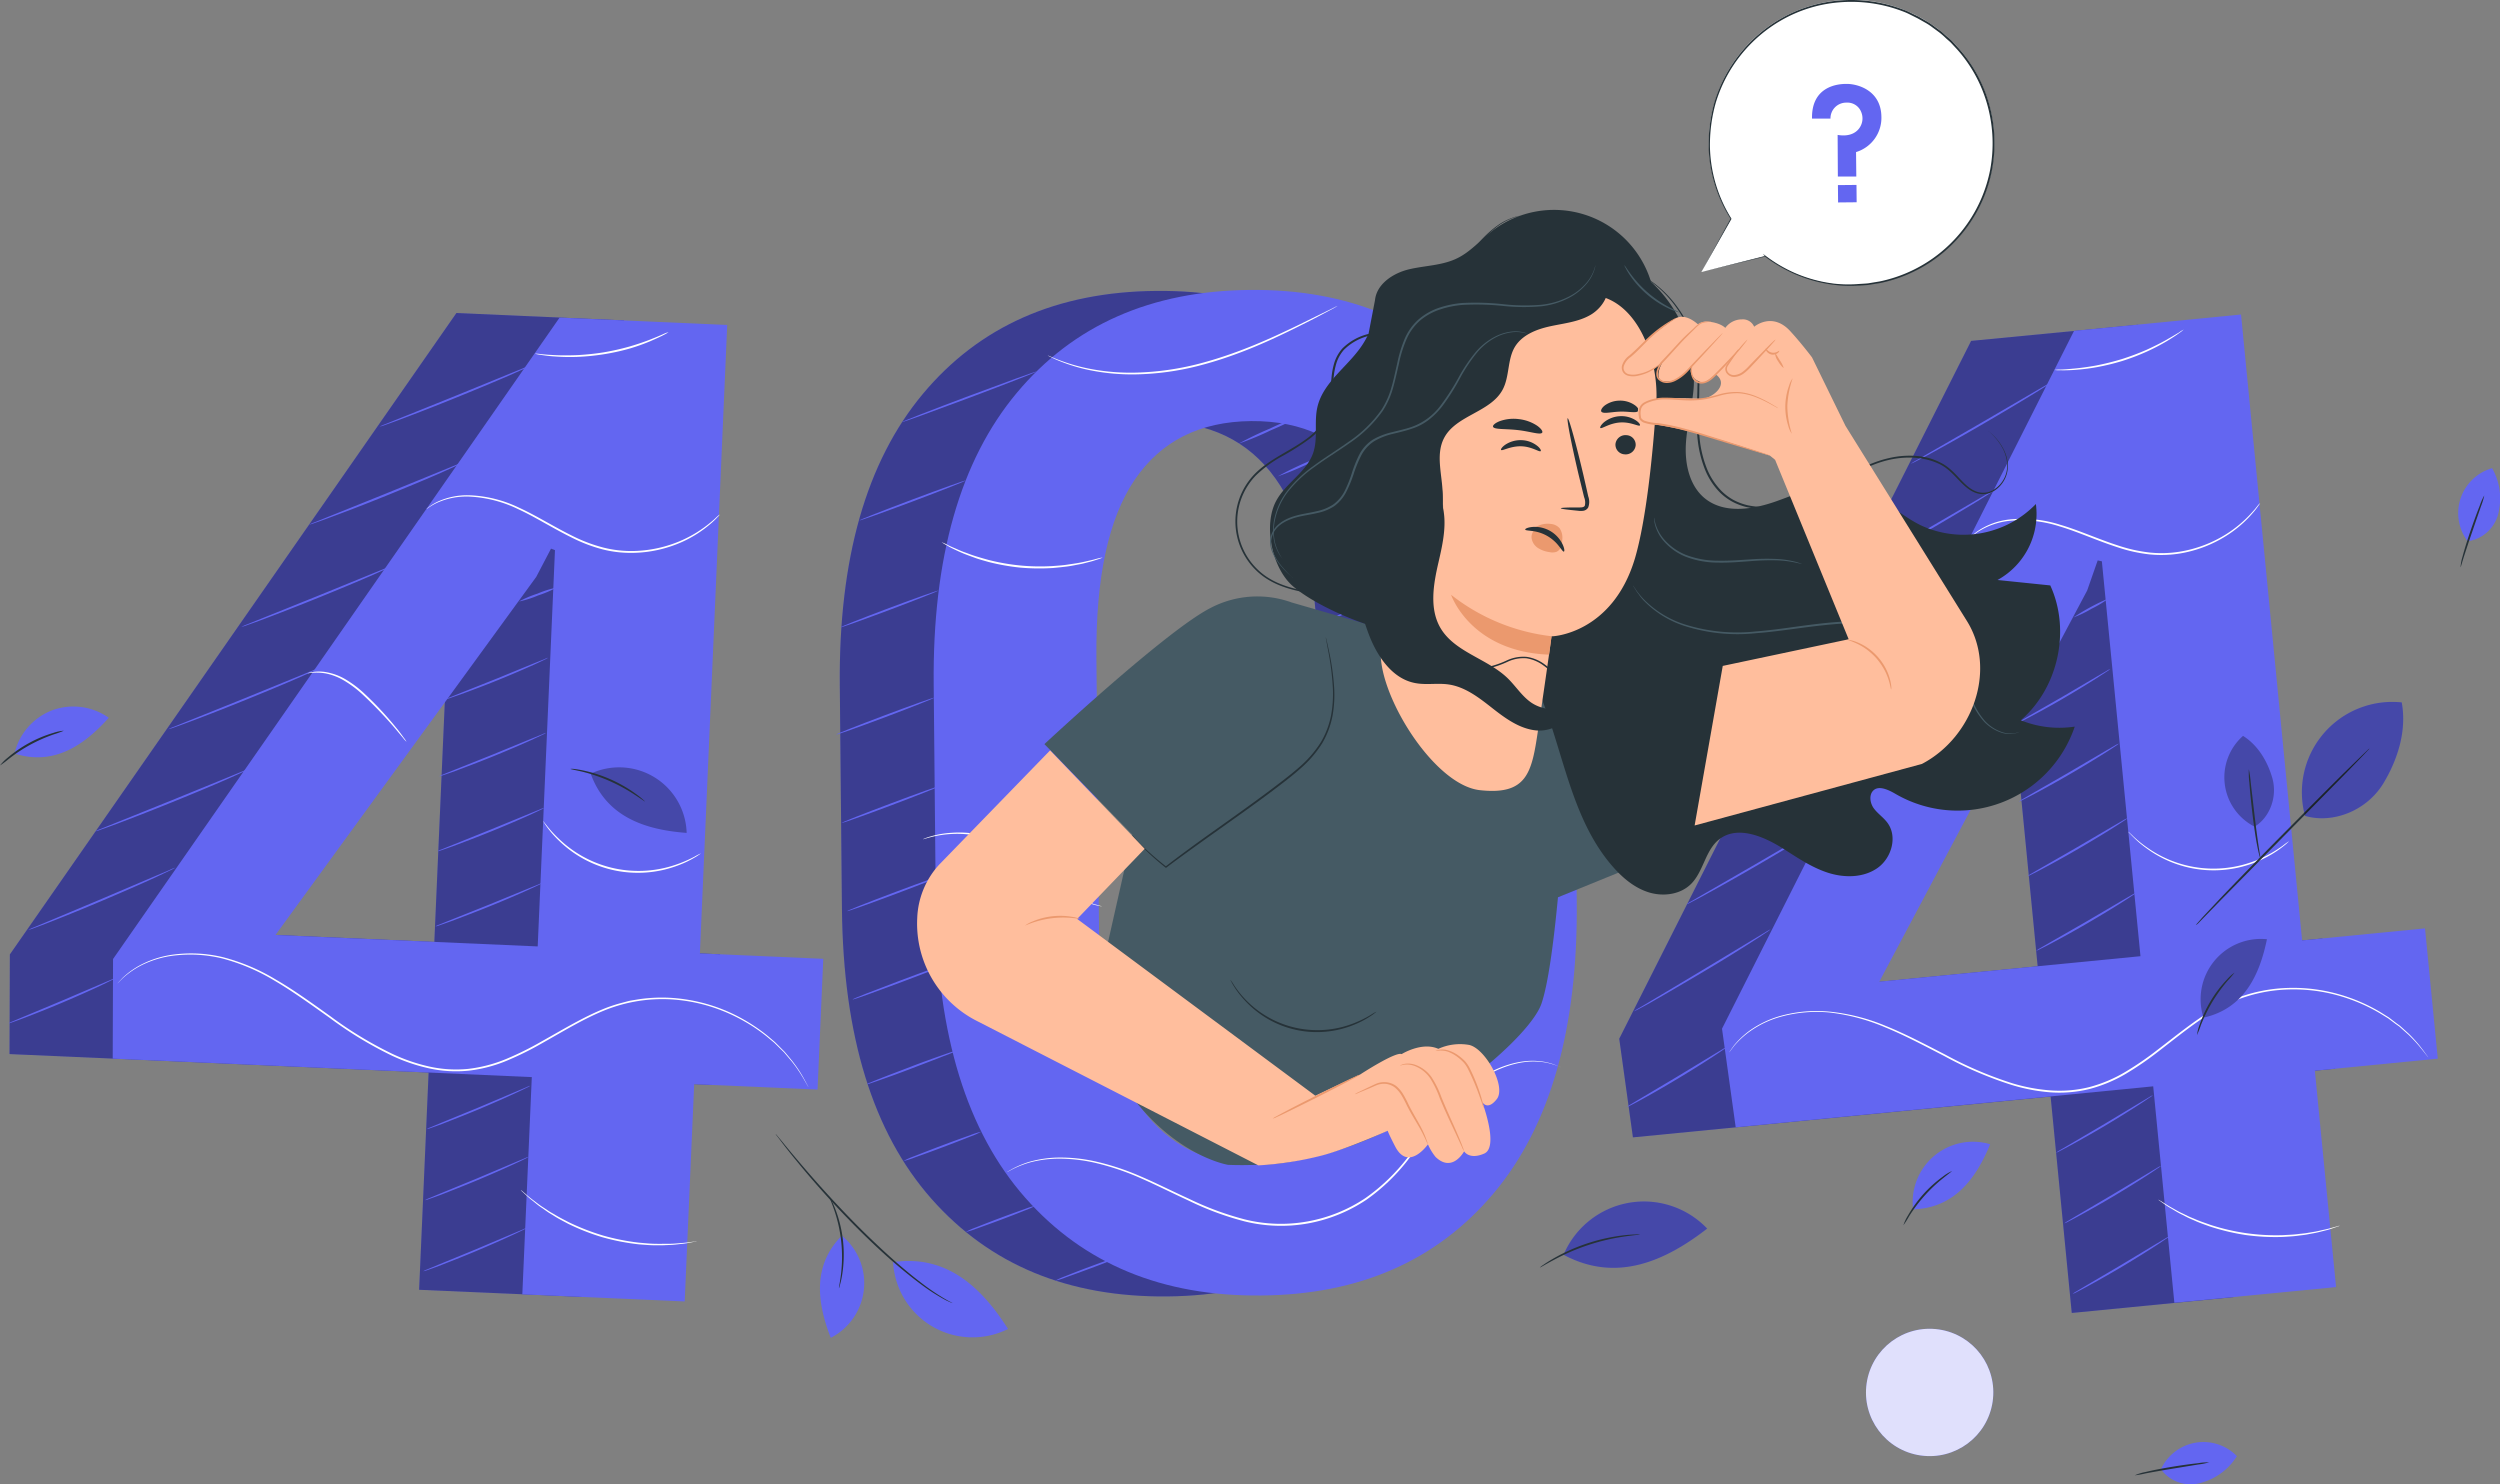 <svg xmlns="http://www.w3.org/2000/svg" viewBox="0 0 677.42 402.19"><rect x="0" y="0" width="677.42" height="402.19" fill="#808080" stroke="none"/><defs><style>.cls-1{fill:#6366f1;}.cls-2,.cls-4{fill:#fff;}.cls-2{opacity:0.8;}.cls-3{opacity:0.4;}.cls-5{fill:#455a64;}.cls-6{fill:#263238;}.cls-7{fill:#ffbe9d;}.cls-8{fill:#eb996e;}.cls-9{opacity:0.3;}</style></defs><g id="Layer_2" data-name="Layer 2"><g id="Capa_8" data-name="Capa 8"><circle class="cls-1" cx="522.85" cy="377.29" r="17.25" transform="translate(74.38 840.53) rotate(-81.74)"/><circle class="cls-2" cx="522.85" cy="377.29" r="17.25" transform="translate(74.38 840.53) rotate(-81.74)"/></g><g id="_404" data-name="404"><path class="cls-1" d="M401.79,244.58q.49,51.66-22.52,79t-63,27.71q-40.2.38-63.91-26.49t-24.22-78.52l-.58-60.56q-.49-51.45,22.52-79t63.21-27.89q40-.39,63.73,26.67T401.21,184ZM357,177.67q-.31-32.53-11.38-48t-32-15.32q-20.92.2-31.59,15.93t-10.35,48.25l.7,73.59q.31,32.7,11.47,48.31t32.07,15.41q20.91-.19,31.49-15.92t10.26-48.62Z"/><g class="cls-3"><path d="M401.79,244.58q.49,51.66-22.52,79t-63,27.71q-40.2.38-63.91-26.49t-24.22-78.52l-.58-60.56q-.49-51.45,22.52-79t63.21-27.89q40-.39,63.73,26.67T401.21,184ZM357,177.67q-.31-32.53-11.38-48t-32-15.32q-20.92.2-31.59,15.93t-10.35,48.25l.7,73.59q.31,32.7,11.47,48.31t32.07,15.41q20.91-.19,31.49-15.92t10.26-48.62Z"/></g><path class="cls-1" d="M427.25,244.34q.5,51.64-22.52,79t-63,27.7q-40.2.39-63.91-26.48T253.58,246L253,185.45q-.5-51.46,22.52-79t63.21-27.89q40-.37,63.73,26.67t24.21,78.52Zm-44.83-66.92q-.32-32.52-11.38-48t-32-15.32q-20.93.19-31.59,15.93t-10.36,48.25l.71,73.58q.32,32.71,11.47,48.32t32.07,15.41q20.91-.19,31.49-15.93T383.12,251Z"/><path class="cls-1" d="M253.18,189.05c0,.13-5.86,2.48-13.2,5.24s-13.34,4.89-13.39,4.75,5.86-2.48,13.2-5.24S253.13,188.91,253.18,189.05Z"/><path class="cls-1" d="M254.65,213c0,.13-5.86,2.48-13.2,5.24s-13.34,4.89-13.39,4.75,5.86-2.48,13.2-5.24S254.6,212.84,254.65,213Z"/><path class="cls-1" d="M256.12,236.91c.05.13-5.86,2.48-13.21,5.24s-13.33,4.89-13.38,4.75,5.86-2.48,13.2-5.24S256.07,236.77,256.12,236.91Z"/><path class="cls-1" d="M257.59,260.84c.05.13-5.86,2.48-13.21,5.24S231.05,271,231,270.83s5.87-2.48,13.21-5.24S257.54,260.7,257.59,260.84Z"/><path class="cls-1" d="M259.06,284.77a4.43,4.43,0,0,1-.92.45c-.6.26-1.48.62-2.56,1-2.18.87-5.19,2-8.53,3.29s-6.38,2.37-8.59,3.14c-1.1.39-2,.7-2.62.9a3.61,3.61,0,0,1-1,.26,4.1,4.1,0,0,1,.92-.45c.6-.26,1.47-.62,2.56-1.05,2.17-.87,5.19-2,8.53-3.29s6.38-2.36,8.59-3.14c1.1-.39,2-.7,2.62-.9A3.44,3.44,0,0,1,259.06,284.77Z"/><path class="cls-1" d="M265.89,306.66a20.08,20.08,0,0,1-3,1.33c-1.9.76-4.53,1.78-7.44,2.88s-5.57,2.06-7.49,2.73a19.53,19.53,0,0,1-3.16,1,20.58,20.58,0,0,1,3-1.33c1.89-.76,4.52-1.78,7.44-2.88s5.56-2.06,7.49-2.73A19.63,19.63,0,0,1,265.89,306.66Z"/><path class="cls-1" d="M280.52,326.74a16.29,16.29,0,0,1-2.69,1.21c-1.69.68-4,1.59-6.62,2.57s-5,1.83-6.68,2.43a16.55,16.55,0,0,1-2.82.86,17.39,17.39,0,0,1,2.69-1.21c1.69-.68,4-1.59,6.62-2.57s5-1.83,6.68-2.43A16.55,16.55,0,0,1,280.52,326.74Z"/><path class="cls-1" d="M304.83,339.91a18.09,18.09,0,0,1-2.69,1.2c-1.69.69-4,1.6-6.62,2.57s-5,1.84-6.68,2.43A15.47,15.47,0,0,1,286,347a18.09,18.09,0,0,1,2.69-1.2c1.69-.69,4-1.6,6.62-2.57s5-1.83,6.68-2.43A15.47,15.47,0,0,1,304.83,339.91Z"/><path class="cls-1" d="M378.15,288.85c.06.13-7.53,3.67-16.95,7.9s-17.11,7.56-17.17,7.43,7.53-3.67,17-7.9S378.09,288.71,378.15,288.85Z"/><path class="cls-1" d="M383.13,268.34c.06.13-6.21,3.08-14,6.58S355,281.15,354.93,281s6.2-3.08,14-6.58S383.07,268.21,383.13,268.34Z"/><path class="cls-1" d="M385.42,245.31c.06.13-6.2,3.07-14,6.57s-14.15,6.24-14.21,6.11,6.2-3.08,14-6.58S385.36,245.18,385.42,245.31Z"/><path class="cls-1" d="M387.71,222.28c.06.13-6.2,3.07-14,6.57s-14.15,6.24-14.21,6.11,6.21-3.08,14-6.58S387.66,222.14,387.71,222.28Z"/><path class="cls-1" d="M390,199.24c.05.13-6.21,3.08-14,6.58s-14.15,6.23-14.21,6.1,6.21-3.07,14-6.57S390,199.11,390,199.24Z"/><path class="cls-1" d="M385.42,178.73c.06.13-6.2,3.08-14,6.58s-14.15,6.23-14.21,6.1,6.2-3.07,14-6.58S385.36,178.6,385.42,178.73Z"/><path class="cls-1" d="M385.42,156.65c.06.13-6.2,3.08-14,6.58s-14.15,6.23-14.21,6.1,6.2-3.07,14-6.58S385.36,156.52,385.42,156.65Z"/><path class="cls-1" d="M383.13,135.86c.06.13-6.21,3.08-14,6.58s-14.15,6.23-14.21,6.1,6.2-3.08,14-6.58S383.07,135.73,383.13,135.86Z"/><path class="cls-1" d="M363.38,121.38a86.83,86.83,0,0,1-8.47,4.09,85.54,85.54,0,0,1-8.69,3.62,85.43,85.43,0,0,1,8.47-4.1A81.37,81.37,0,0,1,363.38,121.38Z"/><path class="cls-1" d="M352.82,112.5a86.8,86.8,0,0,1-8.47,4.1,81.37,81.37,0,0,1-8.69,3.61,85.45,85.45,0,0,1,8.47-4.09A85.54,85.54,0,0,1,352.82,112.5Z"/><path class="cls-1" d="M254.31,160c.05.14-5.86,2.48-13.2,5.24s-13.34,4.89-13.39,4.76,5.86-2.49,13.21-5.25S254.26,159.91,254.31,160Z"/><path class="cls-1" d="M261.67,130.2c.06.13-6.36,2.67-14.31,5.66s-14.46,5.3-14.51,5.17,6.36-2.67,14.32-5.66S261.62,130.06,261.67,130.2Z"/><path class="cls-1" d="M280.9,100.66c.05.14-8.08,3.32-18.16,7.1s-18.29,6.75-18.34,6.62,8.08-3.32,18.16-7.1S280.85,100.53,280.9,100.66Z"/><path class="cls-4" d="M422.94,289.18l-.42-.15-1.2-.46c-.53-.2-1.22-.34-2-.57a19.26,19.26,0,0,0-2.83-.34c-4.27-.28-10.67,1.28-16.86,5.91a47.91,47.91,0,0,0-8.93,8.83c-2.87,3.51-5.68,7.48-8.87,11.49a52.82,52.82,0,0,1-11.52,11.17,41.9,41.9,0,0,1-15.94,6.46,41.14,41.14,0,0,1-17.19-.58,80.6,80.6,0,0,1-15.06-5.59c-4.65-2.15-9-4.34-13.14-6.15A69.71,69.71,0,0,0,297,315.15a44.1,44.1,0,0,0-10.3-1.19A31.34,31.34,0,0,0,279,315a28.23,28.23,0,0,0-4.62,1.81l-1.14.61-.4.19a2.67,2.67,0,0,1,.37-.24l1.12-.65a25.61,25.61,0,0,1,4.61-1.91,30.81,30.81,0,0,1,7.8-1.15,43.94,43.94,0,0,1,10.39,1.12,68.29,68.29,0,0,1,12,4c4.18,1.79,8.53,4,13.17,6.11a81.47,81.47,0,0,0,15,5.53,40.45,40.45,0,0,0,17,.55A41.27,41.27,0,0,0,370,324.63a52.31,52.31,0,0,0,11.44-11c3.19-4,6-7.95,8.91-11.46a48,48,0,0,1,9-8.86c6.28-4.64,12.77-6.16,17.09-5.82a19.13,19.13,0,0,1,2.86.4c.8.24,1.49.4,2,.62l1.19.51A1.91,1.91,0,0,1,422.94,289.18Z"/><path class="cls-4" d="M429.25,222.43s-.71.15-1.95.56a19.48,19.48,0,0,0-4.82,2.58c-1.91,1.33-4,3.19-6.42,5.12a46.24,46.24,0,0,1-8.59,5.28,47.27,47.27,0,0,1-17.66,4.57c-1.17.09-2.24.06-3.17.08s-1.73-.05-2.38-.1l-1.5-.16a1.66,1.66,0,0,1-.52-.09,2.59,2.59,0,0,1,.52,0l1.51.05,2.37,0c.93-.05,2,0,3.14-.16a49.16,49.16,0,0,0,17.47-4.67,47.86,47.86,0,0,0,8.52-5.19c2.43-1.89,4.54-3.73,6.5-5a18,18,0,0,1,5-2.48,11.71,11.71,0,0,1,1.48-.32A2.11,2.11,0,0,1,429.25,222.43Z"/><path class="cls-4" d="M298.62,245.6a2,2,0,0,1-.54-.08c-.36-.08-.89-.16-1.56-.34a24.3,24.3,0,0,1-5.36-2.35,55.36,55.36,0,0,1-7-5.12c-2.51-2.07-5.19-4.45-8.26-6.57a28.93,28.93,0,0,0-23.73-4.29c-1.33.34-2,.6-2.06.55a1.84,1.84,0,0,1,.51-.23,13.14,13.14,0,0,1,1.5-.51,25.31,25.31,0,0,1,5.75-1,28.17,28.17,0,0,1,18.32,5.1c3.11,2.15,5.79,4.54,8.28,6.63a57.31,57.31,0,0,0,6.88,5.17,26,26,0,0,0,5.23,2.47A20,20,0,0,1,298.62,245.6Z"/><path class="cls-4" d="M298.8,151.07a10.55,10.55,0,0,1-1.67.61c-.54.19-1.2.4-2,.6s-1.68.46-2.69.64-2.1.43-3.3.58-2.47.29-3.82.41a59.33,59.33,0,0,1-8.8-.1,58.73,58.73,0,0,1-8.67-1.54c-1.3-.37-2.55-.7-3.68-1.12s-2.19-.79-3.13-1.18-1.78-.79-2.52-1.14-1.35-.67-1.85-1a11.57,11.57,0,0,1-1.52-.91,11.53,11.53,0,0,1,1.61.73c.51.26,1.14.56,1.89.87s1.57.72,2.53,1.06,2,.76,3.13,1.11,2.36.71,3.66,1.06a56.16,56.16,0,0,0,17.32,1.63c1.34-.1,2.62-.18,3.8-.36s2.28-.33,3.28-.51,1.89-.39,2.68-.57,1.47-.34,2-.5A12.55,12.55,0,0,1,298.8,151.07Z"/><path class="cls-4" d="M423.57,150.82s-.15-.06-.42-.2L422,150a17.51,17.51,0,0,0-1.86-1c-.74-.36-1.56-.82-2.53-1.19l-1.5-.62c-.53-.22-1.09-.38-1.67-.58-1.14-.42-2.41-.71-3.74-1a41.18,41.18,0,0,0-17.68-.16c-1.33.32-2.61.59-3.76,1-.58.19-1.15.34-1.68.54l-1.51.6a27.52,27.52,0,0,0-2.55,1.15,18.31,18.31,0,0,0-1.87,1l-1.18.65a2.81,2.81,0,0,1-.42.2s.11-.12.37-.29l1.12-.74a15.93,15.93,0,0,1,1.85-1.06,27.69,27.69,0,0,1,2.54-1.23l1.52-.63c.52-.22,1.1-.38,1.68-.58a38.24,38.24,0,0,1,3.79-1,40.12,40.12,0,0,1,17.89.16c1.34.36,2.62.67,3.77,1.11.58.21,1.15.39,1.67.61l1.51.66a28,28,0,0,1,2.52,1.27,16.33,16.33,0,0,1,1.82,1.1l1.12.76A1.75,1.75,0,0,1,423.57,150.82Z"/><path class="cls-4" d="M362.44,82.9s-.25.16-.73.43l-2.12,1.15c-1.85,1-4.53,2.4-7.89,4.07-6.7,3.32-16.11,7.84-27.25,10.66a74,74,0,0,1-16,2.22,57.43,57.43,0,0,1-13.13-1.12,46.24,46.24,0,0,1-8.5-2.6c-1-.38-1.69-.78-2.19-1a4.52,4.52,0,0,1-.75-.39,4.85,4.85,0,0,1,.79.3c.52.19,1.24.56,2.23.91a49.13,49.13,0,0,0,8.49,2.42,58.41,58.41,0,0,0,13.05,1,76.28,76.28,0,0,0,15.87-2.24c11.07-2.81,20.49-7.26,27.22-10.49l8-3.92,2.16-1.07A4.66,4.66,0,0,1,362.44,82.9Z"/><path class="cls-1" d="M161.69,257.13l33.43,1.46L193.57,294l-33.43-1.46-2.57,58.87-44-1.92,2.57-58.87-113.56-5,.09-27,121-173.8,45.42,2Zm-115-5,71,3.1,4.69-107.38-1.08-.41-4,7.65Z"/><g class="cls-3"><path d="M161.69,257.13l33.43,1.46L193.57,294l-33.43-1.46-2.57,58.87-44-1.92,2.57-58.87-113.56-5,.09-27,121-173.8,45.42,2Zm-115-5,71,3.1,4.69-107.38-1.08-.41-4,7.65Z"/></g><path class="cls-1" d="M189.65,258.35l33.43,1.46-1.55,35.43-33.43-1.46-2.57,58.87-44-1.92,2.57-58.87-113.56-5,.09-27,121-173.8,45.42,2Zm-115-5,71.05,3.1,4.68-107.38-1.07-.41-4,7.65Z"/><path class="cls-1" d="M31.22,265.05a4.94,4.94,0,0,1-1.08.61c-.71.36-1.75.86-3,1.47-2.57,1.2-6.16,2.82-10.16,4.51s-7.67,3.14-10.33,4.15c-1.33.5-2.42.9-3.17,1.16a6.39,6.39,0,0,1-1.19.35,5.79,5.79,0,0,1,1.12-.54l3.1-1.31,10.26-4.29L27,266.79l3.11-1.32A6.3,6.3,0,0,1,31.22,265.05Z"/><path class="cls-1" d="M47.5,235.11a11.48,11.48,0,0,1-1.51.79c-1,.48-2.42,1.16-4.2,2-3.57,1.63-8.52,3.8-14,6.13s-10.52,4.36-14.17,5.79c-1.82.71-3.3,1.27-4.34,1.64a11.33,11.33,0,0,1-1.62.53,9.91,9.91,0,0,1,1.55-.72l4.28-1.79,14.1-5.93,14.08-6,4.27-1.81A8.85,8.85,0,0,1,47.5,235.11Z"/><path class="cls-1" d="M67.37,208.41a12.8,12.8,0,0,1-1.58.79c-1,.48-2.53,1.16-4.39,2-3.73,1.63-8.9,3.8-14.64,6.13s-11,4.36-14.79,5.79c-1.9.71-3.44,1.27-4.52,1.64a9.72,9.72,0,0,1-1.69.52,13.59,13.59,0,0,1,1.62-.71l4.46-1.8,14.72-5.93,14.69-6L65.71,209A9.38,9.38,0,0,1,67.37,208.41Z"/><path class="cls-1" d="M147,239.25a6.12,6.12,0,0,1-1.09.58c-.71.35-1.75.83-3.05,1.42-2.58,1.16-6.18,2.72-10.19,4.34s-7.68,3-10.34,4c-1.34.48-2.42.86-3.17,1.11a4.94,4.94,0,0,1-1.19.33,5.22,5.22,0,0,1,1.11-.52l3.12-1.26,10.28-4.11,10.24-4.2c1.23-.5,2.27-.93,3.11-1.26A5,5,0,0,1,147,239.25Z"/><path class="cls-1" d="M143.72,294.18a4.82,4.82,0,0,1-1.05.59c-.69.35-1.69.83-2.95,1.41-2.5,1.17-6,2.72-9.87,4.35s-7.45,3-10,4c-1.3.48-2.35.86-3.08,1.11a5.79,5.79,0,0,1-1.16.33,5.76,5.76,0,0,1,1.08-.52l3-1.26,10-4.11,9.92-4.2,3-1.27A6.65,6.65,0,0,1,143.72,294.18Z"/><path class="cls-1" d="M143.26,313.44a5.14,5.14,0,0,1-1,.58c-.69.35-1.7.83-3,1.42-2.5,1.16-6,2.72-9.87,4.34s-7.45,3-10,4c-1.29.48-2.34.85-3.08,1.1a5.74,5.74,0,0,1-1.15.34,5,5,0,0,1,1.08-.53l3-1.26,10-4.11,9.93-4.2,3-1.26A5.44,5.44,0,0,1,143.26,313.44Z"/><path class="cls-1" d="M142.8,332.69a5.18,5.18,0,0,1-1.05.59c-.69.35-1.7.83-2.95,1.41-2.51,1.17-6,2.72-9.88,4.35s-7.44,3-10,4c-1.29.48-2.35.86-3.08,1.11a6,6,0,0,1-1.15.33,5,5,0,0,1,1.08-.52l3-1.26,10-4.11,9.93-4.2,3-1.26A5.92,5.92,0,0,1,142.8,332.69Z"/><path class="cls-1" d="M147.48,218.9a5.69,5.69,0,0,1-1.09.59c-.71.35-1.75.83-3,1.41-2.58,1.17-6.18,2.72-10.19,4.35s-7.67,3-10.34,4c-1.34.48-2.42.86-3.17,1.11a6.54,6.54,0,0,1-1.19.33,5.18,5.18,0,0,1,1.12-.52l3.11-1.26L133,224.77l10.24-4.2,3.11-1.27A5.66,5.66,0,0,1,147.48,218.9Z"/><path class="cls-1" d="M148,198.56a6.48,6.48,0,0,1-1.09.59c-.71.35-1.75.83-3,1.41-2.58,1.17-6.18,2.72-10.19,4.35s-7.67,3-10.34,4c-1.34.48-2.42.86-3.17,1.1a6.21,6.21,0,0,1-1.19.34,5.15,5.15,0,0,1,1.12-.53l3.11-1.26,10.28-4.11,10.24-4.2,3.11-1.26A5.66,5.66,0,0,1,148,198.56Z"/><path class="cls-1" d="M148.52,178.22a5.73,5.73,0,0,1-1,.56c-.67.33-1.66.8-2.89,1.36-2.47,1.11-5.89,2.6-9.71,4.15s-7.32,2.86-9.86,3.77c-1.27.45-2.3.81-3,1.05a5.4,5.4,0,0,1-1.14.31,5.53,5.53,0,0,1,1.07-.5l3-1.21,9.8-3.91,9.75-4,3-1.2A5,5,0,0,1,148.52,178.22Z"/><path class="cls-1" d="M150.82,159.21a29.12,29.12,0,0,1-5,2.13,27.89,27.89,0,0,1-5.19,1.65,28.78,28.78,0,0,1,5-2.13A27.85,27.85,0,0,1,150.82,159.21Z"/><path class="cls-1" d="M87.2,180.72a11.19,11.19,0,0,1-1.57.8c-1,.48-2.53,1.15-4.4,2-3.72,1.62-8.89,3.79-14.64,6.12s-11,4.37-14.78,5.79c-1.9.71-3.45,1.27-4.52,1.65a13.78,13.78,0,0,1-1.69.52,11.09,11.09,0,0,1,1.62-.71l4.46-1.8,14.72-5.93,14.69-6,4.45-1.82A13.28,13.28,0,0,1,87.2,180.72Z"/><path class="cls-1" d="M107,153a12.8,12.8,0,0,1-1.58.79c-1,.48-2.53,1.16-4.39,2-3.72,1.63-8.9,3.8-14.64,6.13s-11,4.36-14.78,5.79c-1.91.71-3.45,1.27-4.53,1.64a10.12,10.12,0,0,1-1.68.52,12,12,0,0,1,1.61-.71l4.46-1.8c3.85-1.54,9-3.63,14.72-5.93l14.7-6,4.45-1.81A9.38,9.38,0,0,1,107,153Z"/><path class="cls-1" d="M125.37,125.35a11,11,0,0,1-1.58.8c-1,.48-2.52,1.15-4.39,2-3.72,1.63-8.9,3.8-14.64,6.13S93.79,138.61,90,140c-1.9.71-3.45,1.27-4.52,1.64a13.06,13.06,0,0,1-1.69.53,11.09,11.09,0,0,1,1.62-.71l4.46-1.8,14.72-5.93,14.69-6,4.45-1.82A13.28,13.28,0,0,1,125.37,125.35Z"/><path class="cls-1" d="M144.45,98.73a11.81,11.81,0,0,1-1.58.8c-1,.48-2.53,1.15-4.39,2-3.72,1.62-8.9,3.79-14.64,6.12s-11,4.37-14.79,5.79c-1.9.72-3.44,1.27-4.52,1.65a11,11,0,0,1-1.69.52,11.8,11.8,0,0,1,1.62-.71l4.46-1.8,14.72-5.93,14.69-6,4.46-1.82A12,12,0,0,1,144.45,98.73Z"/><path class="cls-4" d="M195.07,139.41a4.68,4.68,0,0,1-.58.65,19.78,19.78,0,0,1-1.81,1.75,31.77,31.77,0,0,1-7.77,5,33.87,33.87,0,0,1-13.36,3,31.27,31.27,0,0,1-8.09-.9,41.63,41.63,0,0,1-8.17-3.06c-5.38-2.62-10.16-5.71-14.83-7.86a34,34,0,0,0-13.1-3.42,19.42,19.42,0,0,0-8.93,1.67,16.57,16.57,0,0,0-2.17,1.24,4.84,4.84,0,0,1-.74.47,6.16,6.16,0,0,1,.68-.55,14,14,0,0,1,2.14-1.34,19.08,19.08,0,0,1,9-1.85,33.72,33.72,0,0,1,13.29,3.35c4.72,2.14,9.52,5.23,14.85,7.83a42,42,0,0,0,8.08,3,31.09,31.09,0,0,0,7.95.92,34.18,34.18,0,0,0,13.22-2.9,33.28,33.28,0,0,0,7.79-4.83c.85-.68,1.45-1.28,1.87-1.67A4.06,4.06,0,0,1,195.07,139.41Z"/><path class="cls-4" d="M181.15,90a8.14,8.14,0,0,1-1.27.74c-.83.46-2.07,1-3.63,1.7a54,54,0,0,1-5.6,2A59.93,59.93,0,0,1,163.56,96a61.75,61.75,0,0,1-7.25.71,53.2,53.2,0,0,1-5.95-.12,38.33,38.33,0,0,1-4-.46,8.44,8.44,0,0,1-1.44-.29,7.68,7.68,0,0,1,1.47.09c.94.11,2.29.22,4,.3s3.69.09,5.91,0a67.62,67.62,0,0,0,7.18-.74,66.65,66.65,0,0,0,7.05-1.58c2.13-.62,4-1.26,5.59-1.88s2.82-1.14,3.68-1.54A8.14,8.14,0,0,1,181.15,90Z"/><path class="cls-4" d="M110.15,201a7.42,7.42,0,0,1-.9-1l-2.36-2.82a114.29,114.29,0,0,0-8.38-8.75,30.07,30.07,0,0,0-5.25-4,15.74,15.74,0,0,0-5-1.95,14.37,14.37,0,0,0-5,0s.11-.06.33-.13a5.5,5.5,0,0,1,1-.23,11.2,11.2,0,0,1,3.71,0A15.75,15.75,0,0,1,93.5,184a29.14,29.14,0,0,1,5.37,4.07,89.67,89.67,0,0,1,8.3,8.9c1,1.21,1.74,2.22,2.24,2.93A5.93,5.93,0,0,1,110.15,201Z"/><path class="cls-4" d="M189.92,231.24a2.79,2.79,0,0,1-.39.3c-.27.17-.65.46-1.19.76a27.93,27.93,0,0,1-4.69,2.23,30.6,30.6,0,0,1-32-6.55,28.06,28.06,0,0,1-3.44-3.89c-.37-.49-.61-.9-.79-1.17s-.26-.42-.24-.43.43.53,1.19,1.48a33.21,33.21,0,0,0,3.53,3.74,31.09,31.09,0,0,0,31.59,6.47,32.72,32.72,0,0,0,4.71-2.06A16.06,16.06,0,0,1,189.92,231.24Z"/><path class="cls-4" d="M219.05,294.55s-.1-.15-.28-.46l-.8-1.39a39,39,0,0,0-3.42-5.07l-1.36-1.6-.73-.87-.85-.83-1.8-1.77-2.1-1.75a47.28,47.28,0,0,0-11-6.53,45.12,45.12,0,0,0-15-3.49,41.94,41.94,0,0,0-17.43,2.8c-5.85,2.3-11.5,5.78-17.48,9.14a84.54,84.54,0,0,1-9.39,4.65,38,38,0,0,1-10.45,2.74,33.78,33.78,0,0,1-10.78-.65,47.65,47.65,0,0,1-9.93-3.39A103.47,103.47,0,0,1,89.32,275.8c-5.14-3.65-10-7.17-14.82-10a54,54,0,0,0-14.23-6.08,36.72,36.72,0,0,0-12.71-.84,26.88,26.88,0,0,0-9.23,2.68,23.35,23.35,0,0,0-5,3.44l-1.13,1.13c-.25.25-.39.37-.39.37s.11-.14.36-.4l1.09-1.17a22.1,22.1,0,0,1,5-3.55,26.72,26.72,0,0,1,9.29-2.79,37,37,0,0,1,12.83.77,53.84,53.84,0,0,1,14.36,6.07c4.87,2.81,9.73,6.33,14.87,10a103,103,0,0,0,16.85,10.2,47.88,47.88,0,0,0,9.83,3.36,33.38,33.38,0,0,0,10.62.64,38.33,38.33,0,0,0,10.31-2.71,83.58,83.58,0,0,0,9.34-4.62c6-3.34,11.64-6.82,17.54-9.14a39.35,39.35,0,0,1,4.47-1.44c.74-.19,1.48-.41,2.22-.57l2.24-.37a42.78,42.78,0,0,1,8.7-.4,45.72,45.72,0,0,1,15.17,3.58,47.86,47.86,0,0,1,11,6.64l2.1,1.78,1.79,1.8.84.84c.25.3.5.59.73.88.48.57.93,1.11,1.35,1.63a36,36,0,0,1,3.35,5.14q.49.92.75,1.41C219,294.38,219.05,294.55,219.05,294.55Z"/><path class="cls-4" d="M188.83,336.32a2,2,0,0,1-.51.13l-1.48.29a23.43,23.43,0,0,1-2.35.34c-.92.09-2,.25-3.14.27l-1.84.08c-.63,0-1.3,0-2,0-1.37,0-2.84-.13-4.38-.25a60.47,60.47,0,0,1-9.87-1.92,59.27,59.27,0,0,1-9.36-3.68c-1.36-.73-2.67-1.39-3.83-2.14-.58-.37-1.16-.69-1.69-1.06l-1.5-1.05c-1-.65-1.77-1.34-2.5-1.92a22,22,0,0,1-1.81-1.55l-1.09-1c-.24-.24-.37-.37-.35-.39a3.07,3.07,0,0,1,.42.31l1.16,1c.49.42,1.1.93,1.85,1.48s1.55,1.22,2.53,1.84c.49.32,1,.66,1.51,1s1.11.66,1.69,1c1.16.72,2.47,1.37,3.83,2.08a62.48,62.48,0,0,0,9.29,3.61,61.49,61.49,0,0,0,9.77,1.94c1.53.13,3,.29,4.35.3.68,0,1.34.06,2,0l1.82,0c1.16,0,2.21-.13,3.13-.19s1.71-.16,2.35-.25l1.49-.19A1.79,1.79,0,0,1,188.83,336.32Z"/><path class="cls-1" d="M596,257.54l33.3-3.25,3.45,35.29-33.3,3.26,5.73,58.64-43.8,4.29-5.73-58.65L442.47,308.19l-3.71-26.73L534.11,92.37,579.36,88ZM481.37,268.75l70.77-6.92-10.46-107-1.12-.26-2.86,8.14Z"/><g class="cls-3"><path d="M596,257.54l33.3-3.25,3.45,35.29-33.3,3.26,5.73,58.64-43.8,4.29-5.73-58.65L442.47,308.19l-3.71-26.73L534.11,92.37,579.36,88ZM481.37,268.75l70.77-6.92-10.46-107-1.12-.26-2.86,8.14Z"/></g><path class="cls-1" d="M623.8,254.82l33.3-3.26,3.46,35.3-33.31,3.26L633,348.76,589.18,353l-5.73-58.64L470.32,305.46l-3.71-26.72L562,89.65l45.25-4.43ZM509.23,266,580,259.1l-10.46-107-1.13-.25L565.56,160Z"/><path class="cls-1" d="M467.89,283.74a6,6,0,0,1-1,.75c-.65.46-1.61,1.1-2.8,1.88-2.39,1.56-5.71,3.66-9.44,5.9s-7.14,4.19-9.64,5.56c-1.24.68-2.26,1.23-3,1.59a6.08,6.08,0,0,1-1.13.52,5.63,5.63,0,0,1,1-.7l2.89-1.73,9.56-5.69,9.5-5.76,2.89-1.74A6.46,6.46,0,0,1,467.89,283.74Z"/><path class="cls-1" d="M479.79,251.8a9.81,9.81,0,0,1-1.38,1c-.9.62-2.23,1.49-3.88,2.54-3.3,2.11-7.9,5-13,8s-9.81,5.8-13.22,7.72c-1.7,1-3.09,1.73-4.06,2.24a11.91,11.91,0,0,1-1.53.75,10.06,10.06,0,0,1,1.43-.92l4-2.38,13.13-7.86,13.1-7.9,4-2.4A11.42,11.42,0,0,1,479.79,251.8Z"/><path class="cls-1" d="M495.71,222.57a11.4,11.4,0,0,1-1.45,1c-.95.62-2.34,1.5-4.07,2.57-3.46,2.13-8.28,5-13.64,8.12s-10.25,5.87-13.82,7.81c-1.78,1-3.23,1.75-4.24,2.27a10.32,10.32,0,0,1-1.6.75,11.74,11.74,0,0,1,1.5-.93l4.16-2.41,13.74-7.94,13.71-8,4.15-2.42A11.76,11.76,0,0,1,495.71,222.57Z"/><path class="cls-1" d="M578.85,241.91a5.66,5.66,0,0,1-1,.73c-.65.45-1.62,1.07-2.81,1.83-2.4,1.52-5.74,3.56-9.48,5.74s-7.18,4.06-9.69,5.39c-1.25.66-2.27,1.18-3,1.53a5.09,5.09,0,0,1-1.13.5,5.43,5.43,0,0,1,1-.67l2.91-1.69,9.6-5.51,9.54-5.6,2.91-1.69A5.59,5.59,0,0,1,578.85,241.91Z"/><path class="cls-1" d="M583.37,296.76a5.43,5.43,0,0,1-1,.72c-.63.45-1.56,1.07-2.72,1.82-2.31,1.5-5.54,3.53-9.16,5.69s-6.95,4-9.38,5.34c-1.21.66-2.2,1.18-2.89,1.53a4.47,4.47,0,0,1-1.1.49,6.52,6.52,0,0,1,1-.67L561,310l9.29-5.47L579.5,299l2.81-1.68A5.34,5.34,0,0,1,583.37,296.76Z"/><path class="cls-1" d="M585.62,315.89a5.43,5.43,0,0,1-1,.72c-.63.44-1.56,1.06-2.72,1.82-2.31,1.5-5.54,3.53-9.16,5.69s-6.95,4-9.38,5.34c-1.21.66-2.2,1.18-2.89,1.53a4.47,4.47,0,0,1-1.1.49,6.52,6.52,0,0,1,1-.67l2.81-1.67,9.29-5.47,9.24-5.55,2.81-1.68A5.34,5.34,0,0,1,585.62,315.89Z"/><path class="cls-1" d="M587.87,335a5.12,5.12,0,0,1-1,.73c-.63.44-1.56,1.06-2.72,1.82-2.31,1.5-5.54,3.53-9.16,5.69s-6.95,4-9.38,5.34c-1.21.66-2.2,1.18-2.89,1.53a5,5,0,0,1-1.1.49,5.72,5.72,0,0,1,1-.67l2.81-1.67,9.29-5.47,9.24-5.56,2.81-1.67A5.13,5.13,0,0,1,587.87,335Z"/><path class="cls-1" d="M576.5,221.7a5.28,5.28,0,0,1-1,.73c-.66.44-1.62,1.07-2.82,1.83-2.39,1.52-5.74,3.56-9.48,5.73s-7.18,4.06-9.68,5.39c-1.26.67-2.28,1.19-3,1.54a5.78,5.78,0,0,1-1.13.5,6.12,6.12,0,0,1,1-.68l2.9-1.68,9.6-5.52,9.55-5.6,2.9-1.68A5.59,5.59,0,0,1,576.5,221.7Z"/><path class="cls-1" d="M574.16,201.48a6.57,6.57,0,0,1-1,.74c-.66.44-1.62,1.07-2.82,1.83-2.39,1.51-5.73,3.56-9.47,5.73s-7.18,4.06-9.69,5.39c-1.25.66-2.27,1.19-3,1.54a6.1,6.1,0,0,1-1.13.5,5.71,5.71,0,0,1,1-.68l2.9-1.68,9.6-5.52,9.55-5.6,2.91-1.69A5.59,5.59,0,0,1,574.16,201.48Z"/><path class="cls-1" d="M571.81,181.27a5.11,5.11,0,0,1-.94.7c-.63.43-1.55,1-2.68,1.75-2.28,1.45-5.46,3.41-9,5.48s-6.84,3.86-9.23,5.12c-1.2.63-2.17,1.13-2.85,1.46a5.37,5.37,0,0,1-1.08.47,5.93,5.93,0,0,1,1-.65l2.76-1.61,9.15-5.24,9.09-5.34,2.77-1.61A5.19,5.19,0,0,1,571.81,181.27Z"/><path class="cls-1" d="M571.41,162.13a29.14,29.14,0,0,1-4.66,2.82,29.46,29.46,0,0,1-4.91,2.36,56.68,56.68,0,0,1,9.57-5.18Z"/><path class="cls-1" d="M511.45,192.37a10.71,10.71,0,0,1-1.44,1c-1,.62-2.35,1.5-4.08,2.57-3.45,2.13-8.27,5-13.63,8.12s-10.25,5.87-13.82,7.81c-1.78,1-3.24,1.75-4.25,2.27a11.13,11.13,0,0,1-1.59.75,10.85,10.85,0,0,1,1.5-.93l4.16-2.41L492,203.62l13.71-8,4.15-2.42A12.15,12.15,0,0,1,511.45,192.37Z"/><path class="cls-1" d="M527.2,162.17a11.4,11.4,0,0,1-1.45,1c-1,.62-2.34,1.5-4.07,2.57-3.46,2.13-8.28,5-13.63,8.12s-10.26,5.87-13.83,7.81c-1.78,1-3.23,1.75-4.24,2.27a10.32,10.32,0,0,1-1.6.75,11.74,11.74,0,0,1,1.5-.93l4.16-2.41,13.74-7.94,13.71-8,4.16-2.42A11.38,11.38,0,0,1,527.2,162.17Z"/><path class="cls-1" d="M541.46,132.18a11.4,11.4,0,0,1-1.45,1c-1,.62-2.34,1.5-4.07,2.57-3.46,2.13-8.28,5-13.64,8.12s-10.25,5.87-13.82,7.82c-1.78,1-3.23,1.74-4.24,2.26a11.87,11.87,0,0,1-1.6.76,9.86,9.86,0,0,1,1.5-.94l4.16-2.41L522,143.43l13.71-8L539.9,133A11.76,11.76,0,0,1,541.46,132.18Z"/><path class="cls-1" d="M556.6,103.14a10.71,10.71,0,0,1-1.45,1c-.95.62-2.34,1.5-4.07,2.56-3.46,2.14-8.28,5-13.64,8.13s-10.25,5.86-13.82,7.81c-1.78,1-3.23,1.74-4.24,2.26a11.87,11.87,0,0,1-1.6.76,12.35,12.35,0,0,1,1.5-.94l4.16-2.4,13.74-7.94,13.71-8L555,104A11.76,11.76,0,0,1,556.6,103.14Z"/><path class="cls-4" d="M612.44,136.3a4.85,4.85,0,0,1-.48.73,19.55,19.55,0,0,1-1.55,2,31.58,31.58,0,0,1-7,6.06,33.91,33.91,0,0,1-12.8,4.9,31.74,31.74,0,0,1-8.13.24,41.13,41.13,0,0,1-8.52-1.88c-5.7-1.83-10.86-4.22-15.79-5.69a34,34,0,0,0-13.45-1.55,19.57,19.57,0,0,0-8.61,2.91,15.67,15.67,0,0,0-2,1.54,7.13,7.13,0,0,1-.66.57,4,4,0,0,1,.59-.65,13.44,13.44,0,0,1,1.93-1.62,19,19,0,0,1,8.68-3.11,33.74,33.74,0,0,1,13.63,1.45c5,1.46,10.16,3.84,15.8,5.66a41.93,41.93,0,0,0,8.42,1.86,30.86,30.86,0,0,0,8-.21,34,34,0,0,0,12.67-4.73,33.17,33.17,0,0,0,7-5.88,23.22,23.22,0,0,0,1.61-1.92A6.6,6.6,0,0,1,612.44,136.3Z"/><path class="cls-4" d="M591.7,89.3a8.08,8.08,0,0,1-1.15.91c-.76.57-1.9,1.32-3.35,2.2a56.45,56.45,0,0,1-5.26,2.76,60.82,60.82,0,0,1-6.8,2.62,61.83,61.83,0,0,1-7.08,1.72,54.56,54.56,0,0,1-5.9.72,39.89,39.89,0,0,1-4,.1,7.14,7.14,0,0,1-1.47-.09,9.08,9.08,0,0,1,1.46-.11c.94,0,2.31-.11,4-.27s3.66-.42,5.84-.82a71,71,0,0,0,7-1.75,67.67,67.67,0,0,0,6.76-2.55c2-.92,3.81-1.82,5.27-2.65s2.63-1.53,3.42-2A8.51,8.51,0,0,1,591.7,89.3Z"/><path class="cls-4" d="M537,209.24a7.79,7.79,0,0,1-1-.87l-2.74-2.46a112.18,112.18,0,0,0-9.52-7.49,30.7,30.7,0,0,0-5.76-3.25,15.75,15.75,0,0,0-5.23-1.22,14.2,14.2,0,0,0-4.91.66s.1-.08.31-.18a6.5,6.5,0,0,1,.94-.36,11.16,11.16,0,0,1,3.68-.49,15.58,15.58,0,0,1,5.38,1.14A29.17,29.17,0,0,1,524,198a88.12,88.12,0,0,1,9.48,7.64c1.14,1.06,2,2,2.63,2.58A6.37,6.37,0,0,1,537,209.24Z"/><path class="cls-4" d="M620.25,227.94s-.1.13-.34.35-.58.55-1.07.92a28.17,28.17,0,0,1-4.33,2.87,30.63,30.63,0,0,1-32.56-2,27.6,27.6,0,0,1-4-3.37c-.44-.43-.74-.8-1-1a2.18,2.18,0,0,1-.3-.39,17.45,17.45,0,0,1,1.39,1.29,32.16,32.16,0,0,0,4,3.21,31.13,31.13,0,0,0,32.18,2,32.27,32.27,0,0,0,4.38-2.7A17.72,17.72,0,0,1,620.25,227.94Z"/><path class="cls-4" d="M658,286.53s-.13-.14-.35-.42l-1-1.26a41,41,0,0,0-4.1-4.54l-1.58-1.4-.84-.75-1-.71-2-1.5-2.33-1.43a47.18,47.18,0,0,0-11.78-4.92,45,45,0,0,0-15.39-1.34,41.8,41.8,0,0,0-16.86,5.22c-5.47,3.1-10.57,7.33-16,11.5a84.91,84.91,0,0,1-8.64,5.93,38.36,38.36,0,0,1-10,4.19,34.19,34.19,0,0,1-10.77.87,48.71,48.71,0,0,1-10.31-2,103.76,103.76,0,0,1-18.19-7.8c-5.6-2.89-10.89-5.7-16.07-7.81a53.85,53.85,0,0,0-15-4,36.51,36.51,0,0,0-12.7,1,26.87,26.87,0,0,0-8.76,4,23.48,23.48,0,0,0-4.5,4.12l-.95,1.27c-.22.29-.34.43-.34.43s.09-.16.29-.46l.92-1.31a22.91,22.91,0,0,1,4.46-4.22,27.08,27.08,0,0,1,8.81-4.06,36.76,36.76,0,0,1,12.81-1A53.58,53.58,0,0,1,511,278c5.22,2.1,10.53,4.9,16.13,7.78a103.24,103.24,0,0,0,18.11,7.74,48,48,0,0,0,10.2,1.93,33.41,33.41,0,0,0,10.61-.86,37.93,37.93,0,0,0,9.83-4.13,84.41,84.41,0,0,0,8.59-5.88c5.44-4.15,10.57-8.4,16.09-11.52a38.1,38.1,0,0,1,4.22-2.05c.71-.3,1.4-.62,2.12-.88l2.16-.68a42.54,42.54,0,0,1,8.56-1.62,45.4,45.4,0,0,1,15.52,1.41,47.18,47.18,0,0,1,11.84,5l2.33,1.46,2,1.53,1,.72.84.76,1.57,1.42a36.88,36.88,0,0,1,4,4.63l.94,1.29C657.91,286.37,658,286.53,658,286.53Z"/><path class="cls-4" d="M634,332.13a1.58,1.58,0,0,1-.48.2l-1.42.49a21.13,21.13,0,0,1-2.28.67c-.9.22-1.92.52-3.08.71l-1.8.34c-.63.11-1.29.17-2,.26-1.36.21-2.83.27-4.38.37a59.51,59.51,0,0,1-10-.51,60.73,60.73,0,0,1-9.78-2.33c-1.46-.53-2.85-1-4.1-1.58-.63-.28-1.24-.53-1.82-.81l-1.63-.83c-1.06-.51-1.95-1.08-2.75-1.55a20.3,20.3,0,0,1-2-1.28l-1.23-.87c-.28-.2-.42-.31-.41-.33a2.29,2.29,0,0,1,.47.25l1.28.78c.54.35,1.22.77,2,1.2s1.7,1,2.76,1.47l1.64.8c.58.27,1.19.5,1.82.77,1.25.56,2.63,1,4.08,1.52a57.22,57.22,0,0,0,19.66,2.82c1.53-.09,3-.13,4.34-.32.68-.08,1.33-.13,2-.23l1.8-.3c1.15-.16,2.16-.44,3.07-.63s1.67-.4,2.29-.58l1.45-.4A2,2,0,0,1,634,332.13Z"/><path class="cls-5" d="M425.71,185.67l-7-1.1-43.37-14L350,163.25a27.32,27.32,0,0,0-22,1.5C316,170.86,283,201.63,283,201.63l23.81,24.55-11.21,49.68c12.55,35.69,37.12,39.77,37.12,39.77a87,87,0,0,0,35.2-5.82c22.82-8.7,46.77-29.09,49.77-37.86,1.8-5.26,3.29-16.32,4.47-28.81l36.13-14.72,9.78-50Z"/><path class="cls-6" d="M373,274.11a1.79,1.79,0,0,1-.35.31c-.25.18-.59.47-1.08.79a24.7,24.7,0,0,1-4.34,2.33,26.48,26.48,0,0,1-30-6.54,25,25,0,0,1-3-3.93c-.31-.49-.5-.91-.65-1.17a2,2,0,0,1-.19-.43,15.67,15.67,0,0,1,1,1.49A27,27,0,0,0,367,277.2a29,29,0,0,0,4.37-2.16A13.78,13.78,0,0,1,373,274.11Z"/><path class="cls-6" d="M359.23,172.65s0,.07.08.23l.18.71c.15.62.36,1.55.61,2.74a66.94,66.94,0,0,1,1.43,10.23,32.4,32.4,0,0,1-.41,7.15,23.18,23.18,0,0,1-2.85,7.7,30.28,30.28,0,0,1-5.93,6.87c-2.35,2.1-4.95,4.05-7.6,6.06-5.63,4.23-11.12,8.06-16,11.54s-9.23,6.6-12.69,9.21l-.11.09-.11-.09a74.8,74.8,0,0,1-6.94-6.25,18.28,18.28,0,0,1-1.63-1.92,6.38,6.38,0,0,1-.35-.54,1.1,1.1,0,0,1-.11-.2,8.3,8.3,0,0,1,.54.69c.36.44.91,1.07,1.68,1.84a86.16,86.16,0,0,0,7,6.11h-.22c3.44-2.67,7.74-5.84,12.64-9.33s10.36-7.34,16-11.57c2.64-2,5.24-3.95,7.57-6a30.22,30.22,0,0,0,5.86-6.74,22.81,22.81,0,0,0,2.84-7.53,32.25,32.25,0,0,0,.46-7,72.62,72.62,0,0,0-1.26-10.21c-.22-1.16-.39-2.09-.51-2.76-.06-.29-.1-.52-.13-.72A.74.74,0,0,1,359.23,172.65Z"/><path class="cls-6" d="M547.56,195.16c10.15-8.71,13.59-24.37,8-36.53l-14.3-1.47a20.41,20.41,0,0,0,10.4-20.59,27.31,27.31,0,0,1-31.23,5.75c-6.68-3.3-12.1-9.45-19.44-10.74-6.66-1.17-13.21,1.95-19.59,4.22s-14.1,3.51-19.38-.71c-4.18-3.36-5.48-9.23-5.21-14.58s1.82-10.58,2.15-15.94a36.16,36.16,0,0,0-11.59-28.21,27.46,27.46,0,0,0-43.11-13.72c-3.12,2.43-5.77,5.55-9.32,7.3-4,2-8.66,2-13,3s-8.9,3.94-9.36,8.39l-1.75,9.11a20.22,20.22,0,0,1-1,1.92c-3.68,6.47-11.22,10.72-12.87,18-.92,4.07.22,8.47-1.15,12.41-1.81,5.19-7.41,8.11-10,12.94-3.58,6.64-1.15,18.27,4.58,23.18S368,169,375.33,170.58c2-7.67,3.77-15.86,5.48-24.26,3,2.89,6.17,5.65,9.31,8.37,8.21,7.14,16.6,14.39,22.3,23.67,10.83,17.62,11,41,24.65,56.53,2.67,3.05,5.92,5.77,9.8,6.94s8.48.56,11.35-2.31c3.39-3.38,3.83-9.07,7.58-12.05,5-3.95,12.26-.8,17.61,2.63,3.88,2.48,7.76,5.1,12.15,6.46s9.51,1.27,13.25-1.41,5.38-8.4,2.68-12.13c-1.07-1.49-2.69-2.53-3.76-4s-1.38-3.87.09-5,3.88,0,5.63,1a33.51,33.51,0,0,0,48.74-18.13A27.79,27.79,0,0,1,547.56,195.16Z"/><path class="cls-6" d="M538.65,116.68a11,11,0,0,1,1.3,1.11,14.92,14.92,0,0,1,2.94,3.89,11.22,11.22,0,0,1,1.1,3.37,8,8,0,0,1-3.56,7.91,6,6,0,0,1-2.52.9,5.77,5.77,0,0,1-2.8-.4c-3.71-1.52-5.57-5.8-9.59-7.72s-8.91-2.21-13.71-1.11-9.49,3.72-14.22,6.37-9.76,5.51-15.55,6.5a21.64,21.64,0,0,1-8.6-.06,16.42,16.42,0,0,1-4-1.48,15.21,15.21,0,0,1-3.36-2.48,18.94,18.94,0,0,1-4.3-6.82,30.76,30.76,0,0,1-1.77-7.52c-.53-5-.11-9.79-.06-14.23a41.85,41.85,0,0,0-1.21-12.22,28.49,28.49,0,0,0-1.91-5,28.87,28.87,0,0,0-2.43-4.12,30.91,30.91,0,0,0-5.11-5.71A32.49,32.49,0,0,0,445.4,75l-1.09-.65a1.85,1.85,0,0,1-.36-.23,2.2,2.2,0,0,1,.39.19l1.12.6a30.83,30.83,0,0,1,4,2.82,29.92,29.92,0,0,1,5.22,5.69,28.3,28.3,0,0,1,2.49,4.15,28.68,28.68,0,0,1,2,5,41.59,41.59,0,0,1,1.29,12.32c0,4.46-.43,9.22.11,14.17a30.5,30.5,0,0,0,1.75,7.4,18.46,18.46,0,0,0,4.2,6.63,14.72,14.72,0,0,0,3.24,2.4,16.19,16.19,0,0,0,3.85,1.43,21.39,21.39,0,0,0,8.4.05c5.68-1,10.66-3.79,15.39-6.43s9.4-5.27,14.36-6.39a24.44,24.44,0,0,1,7.33-.62,19.24,19.24,0,0,1,3.49.56,16.49,16.49,0,0,1,3.2,1.25c4.15,2,6,6.34,9.53,7.76a5.36,5.36,0,0,0,5-.45,7.7,7.7,0,0,0,3-3.55,7.59,7.59,0,0,0,.5-4,10.81,10.81,0,0,0-1-3.31,15.71,15.71,0,0,0-2.84-3.91c-.39-.4-.7-.69-.91-.88A2.87,2.87,0,0,1,538.65,116.68Z"/><path class="cls-6" d="M375.18,174.4s0-.15-.08-.45a7.79,7.79,0,0,0-.27-1.31,11.16,11.16,0,0,0-2.45-4.46,19.15,19.15,0,0,0-6.63-4.61c-2.9-1.32-6.5-2-10.44-2.72s-8.41-1.58-12.43-4.26a18.45,18.45,0,0,1-2.94-28.11c4.14-4.25,10-6.36,14.78-10.09a19,19,0,0,0,3.14-3.2,13.2,13.2,0,0,0,1.92-4c.8-2.84.73-5.81,1-8.7a19.87,19.87,0,0,1,.8-4.27,10.81,10.81,0,0,1,2.11-3.74,15,15,0,0,1,7.15-4c2.57-.75,5.13-1.21,7.54-1.88A20.74,20.74,0,0,0,385,85.72a25.33,25.33,0,0,0,4.93-4.62A56.55,56.55,0,0,0,393.63,76c2.21-3.34,4.1-6.47,6.11-9a28.94,28.94,0,0,1,5.83-5.75,16.08,16.08,0,0,1,4.61-2.37,11.2,11.2,0,0,1,1.75-.44s-.61.15-1.72.54a16.9,16.9,0,0,0-4.52,2.43A29.16,29.16,0,0,0,400,67.24c-2,2.5-3.84,5.63-6,9a52.69,52.69,0,0,1-3.72,5.11,25.35,25.35,0,0,1-5,4.72,21,21,0,0,1-6.7,3c-2.44.68-5,1.16-7.53,1.9a14.53,14.53,0,0,0-6.92,3.85,10.34,10.34,0,0,0-2,3.56,19.2,19.2,0,0,0-.77,4.17c-.27,2.85-.19,5.85-1,8.79a13.56,13.56,0,0,1-2,4.12A18.79,18.79,0,0,1,355,118.8a67.94,67.94,0,0,1-7.69,4.88,33.58,33.58,0,0,0-7,5.15,18,18,0,0,0,2.82,27.4c3.9,2.64,8.34,3.47,12.25,4.26s7.56,1.45,10.48,2.81a19,19,0,0,1,6.67,4.75,11.11,11.11,0,0,1,2.41,4.56,7,7,0,0,1,.21,1.33C375.18,174.25,375.18,174.4,375.18,174.4Z"/><path class="cls-5" d="M455,84.63s-.28,0-.76-.19a19.05,19.05,0,0,1-2-.81,26.43,26.43,0,0,1-10.69-9.19,16.92,16.92,0,0,1-1.09-1.86,2.31,2.31,0,0,1-.31-.73c.07,0,.64.93,1.7,2.38a30.85,30.85,0,0,0,10.55,9.07C454,84.14,455.06,84.55,455,84.63Z"/><path class="cls-5" d="M488.27,152.84s-.63-.16-1.76-.4a29.73,29.73,0,0,0-4.86-.6,64.74,64.74,0,0,0-7.26.21c-2.74.19-5.76.47-8.95.4a24.31,24.31,0,0,1-8.83-1.66,15.64,15.64,0,0,1-5.92-4.32,11,11,0,0,1-2.27-4.39,7.58,7.58,0,0,1-.21-1.33,1.67,1.67,0,0,1,0-.47c.06,0,.09.64.41,1.75a11.6,11.6,0,0,0,2.37,4.2,15.57,15.57,0,0,0,5.82,4.12,24.31,24.31,0,0,0,8.65,1.58c3.15.07,6.16-.19,8.91-.36a58.8,58.8,0,0,1,7.31-.09,25.44,25.44,0,0,1,4.89.76c.56.16,1,.3,1.28.41A1.88,1.88,0,0,1,488.27,152.84Z"/><path class="cls-5" d="M547.2,198.31s-.09.05-.29.13a4.18,4.18,0,0,1-.89.29,7,7,0,0,1-3.58-.16,11.54,11.54,0,0,1-4.8-3,20.11,20.11,0,0,1-3.86-6.46c-1.09-2.57-2-5.51-3.79-8.23a21.17,21.17,0,0,0-3.17-3.87,25.38,25.38,0,0,0-4.24-3.21c-6.28-3.78-14.53-5.33-23-4.84s-16.44,2.1-23.81,2.62a47.06,47.06,0,0,1-19.4-2,26.87,26.87,0,0,1-11.13-7A15.34,15.34,0,0,1,444,161a9.81,9.81,0,0,1-.86-1.25l-.49-.8a1.56,1.56,0,0,1-.15-.28,1.31,1.31,0,0,1,.2.25l.52.77a11,11,0,0,0,.9,1.21,14.77,14.77,0,0,0,1.36,1.55,27,27,0,0,0,11.09,6.76,47.23,47.23,0,0,0,19.26,1.88c7.32-.54,15.28-2.21,23.81-2.66s16.85,1.08,23.23,4.95a25.81,25.81,0,0,1,4.31,3.29,22.15,22.15,0,0,1,3.22,4c1.81,2.79,2.7,5.76,3.77,8.32a19.75,19.75,0,0,0,3.72,6.4,11.29,11.29,0,0,0,4.65,3,7.17,7.17,0,0,0,3.5.26C546.8,198.48,547.19,198.27,547.2,198.31Z"/><path class="cls-7" d="M389.92,84.63a7.47,7.47,0,0,0-7.62,6.64h0l-8.09,84.21c-1.4,11.84,14.09,37.23,26.78,38.63h0c12.81,1.42,14.07-4.79,15.73-16,2.79-18.75,3.71-25.81,3.7-25.7s16.5-.55,22.62-21.18c3-10.26,4.78-27.51,5.75-41.67.87-12.75-5.46-29.36-18.24-29.68Z"/><path class="cls-6" d="M443.21,120.72a2.72,2.72,0,0,1-3,2.39,2.62,2.62,0,0,1-2.47-2.81,2.73,2.73,0,0,1,3-2.38A2.6,2.6,0,0,1,443.21,120.72Z"/><path class="cls-6" d="M444.36,115.27c-.32.38-2.48-1-5.41-.79s-5,1.83-5.31,1.49c-.16-.15.13-.81,1-1.56a7.5,7.5,0,0,1,4.22-1.63,7.16,7.16,0,0,1,4.33,1.08C444.16,114.48,444.51,115.1,444.36,115.27Z"/><path class="cls-6" d="M417.48,122.24c-.35.35-2.37-1.24-5.3-1.31s-5.12,1.33-5.43,1c-.15-.16.21-.79,1.17-1.45a7.49,7.49,0,0,1,4.36-1.21,7.18,7.18,0,0,1,4.2,1.49C417.36,121.44,417.65,122.09,417.48,122.24Z"/><path class="cls-6" d="M422.94,137.73c0-.17,1.86-.24,4.84-.23.75,0,1.47,0,1.67-.53a3.81,3.81,0,0,0-.21-2.26q-.69-2.84-1.45-5.94c-2-8.46-3.33-15.37-3-15.44S427,120,429,128.49q.72,3.12,1.36,6a4.32,4.32,0,0,1,0,3,1.85,1.85,0,0,1-1.36.92,4.66,4.66,0,0,1-1.29,0C424.76,138.12,422.93,137.9,422.94,137.73Z"/><path class="cls-8" d="M420.42,172.4a54,54,0,0,1-27.23-11.24s5.21,15.42,26.56,16.23Z"/><path class="cls-6" d="M417.89,117.23c-.46.71-3.23-.32-6.67-.7s-6.37-.1-6.65-.9c-.12-.38.52-1,1.79-1.5a11.05,11.05,0,0,1,5.21-.56,11.19,11.19,0,0,1,4.94,1.78C417.62,116.14,418.1,116.89,417.89,117.23Z"/><path class="cls-6" d="M443.92,111.34c-.48.7-2.53.11-5,.2s-4.46.68-5,0c-.22-.32.07-1,.93-1.68a7,7,0,0,1,4-1.3,6.89,6.89,0,0,1,4,1.14C443.82,110.34,444.13,111,443.92,111.34Z"/><path class="cls-8" d="M415.86,143a6.26,6.26,0,0,1,4.59-1,3.57,3.57,0,0,1,2.13,1.11,4.54,4.54,0,0,1,.75,3.06,6.13,6.13,0,0,1-.29,1.9,2.47,2.47,0,0,1-1.22,1.43,3.43,3.43,0,0,1-2,.1,7.52,7.52,0,0,1-3.09-1.12,3.81,3.81,0,0,1-1.72-2.7,2.6,2.6,0,0,1,1.55-2.66"/><path class="cls-6" d="M423.75,149.46c-.21.08-.59-.56-1.3-1.43a10.69,10.69,0,0,0-7.26-4.14c-1.11-.16-1.85-.16-1.9-.39s.65-.59,1.92-.71a8.36,8.36,0,0,1,8.18,4.66C423.93,148.6,424,149.4,423.75,149.46Z"/><path class="cls-6" d="M373.08,169.69c6.95-1.38,12.31-7.36,14.7-14s2.26-13.95,1.63-21a3.37,3.37,0,0,0-1-2.48c-1-.81-2.56-.15-3.7.54a116.88,116.88,0,0,0-12.57,8.84c-3.72,3-7.4,6.45-8.83,11-2.19,7,2.44,15.34,9.53,17.18"/><path class="cls-7" d="M532.84,168.06l-32.78-52.68L491,96.84s-2.88-3.83-5.89-7.1c-4.92-5.37-9.79-1.2-9.79-1.2a3.31,3.31,0,0,0-3.29-2,5.57,5.57,0,0,0-4.53,2.31s-1.34-1.5-5.06-1.73a3.87,3.87,0,0,0-2.35.76c-1.22-1.07-3.46-2.61-5.61-1.83-1.68.61-11.87,8.36-14.38,12.26-1.24,1.93,1.06,4.43,4.16,3.26A26.28,26.28,0,0,0,448,100a9.91,9.91,0,0,0,2.52-2s-2.57,4.5,0,5.29a5.89,5.89,0,0,0,4.83-1.17c1-.82,2.1-1.89,3.17-2.94l-.12.18c-1.42,2.1,2.28,5.21,4.07,3.95a26.47,26.47,0,0,0,2.4-1.9c4.15,3-1.62,6.89-4.06,6.69a75.93,75.93,0,0,0-11.28,0c-2.12.18-4,.68-5.16,1.85-1.38,1.42.07,4.4,2,4.71,3.59.55,8.17,1.35,12.93,2.57,5.6,1.44,20.27,6.21,20.27,6.21l1.43,1.16,19.93,48.62-34.12,7.22-7.62,43.24L520.78,207C534.66,199.73,541.24,181.26,532.84,168.06Z"/><path class="cls-8" d="M479.56,123.42a4.2,4.2,0,0,1-.78-.19l-2.21-.63-8.11-2.41-5.59-1.69c-2-.61-4.15-1.26-6.43-1.84a61.37,61.37,0,0,0-7.22-1.49,12.63,12.63,0,0,1-3.92-.7,2.79,2.79,0,0,1-.88-.66,1.39,1.39,0,0,1-.29-.54l-.08-.53a5.11,5.11,0,0,1,.13-2.12A2.92,2.92,0,0,1,445.6,109a10.46,10.46,0,0,1,1.9-.76,12.61,12.61,0,0,1,4-.48c2.6,0,5.05.39,7.39.29a23.18,23.18,0,0,0,3.39-.33c1.09-.2,2.14-.48,3.15-.74a16.61,16.61,0,0,1,5.83-.74,15.76,15.76,0,0,1,4.7,1.19A29.68,29.68,0,0,1,479.2,109c.87.49,1.53.9,2,1.17a4.6,4.6,0,0,1,.66.46,5.3,5.3,0,0,1-.72-.36c-.5-.28-1.18-.64-2-1.09a32.23,32.23,0,0,0-3.29-1.52,16.23,16.23,0,0,0-4.62-1.1,16.59,16.59,0,0,0-5.69.8c-1,.26-2.06.56-3.17.77a22.9,22.9,0,0,1-3.47.36c-2.38.11-4.86-.24-7.4-.26a12.23,12.23,0,0,0-3.8.46c-1.22.4-2.61.84-3,2.07a4.66,4.66,0,0,0-.1,1.9l.06.46a.9.9,0,0,0,.19.34,2.33,2.33,0,0,0,.71.52,12.77,12.77,0,0,0,3.75.67,59.15,59.15,0,0,1,7.28,1.53c2.29.6,4.43,1.25,6.43,1.89l5.58,1.75,8.06,2.57,2.18.72A4.09,4.09,0,0,1,479.56,123.42Z"/><path class="cls-8" d="M454.29,86.11c.06.08-1.54,1-3.9,2.8a39.52,39.52,0,0,0-3.92,3.39c-1.4,1.37-2.87,3-4.61,4.45A4.78,4.78,0,0,0,440,99.22a1.74,1.74,0,0,0,1.2,2.14,5.15,5.15,0,0,0,2.64,0,12.53,12.53,0,0,0,2.3-.65,16.77,16.77,0,0,0,4.06-2.47,4.18,4.18,0,0,1-.91.94,12,12,0,0,1-3,1.87,12.73,12.73,0,0,1-2.35.74,5.63,5.63,0,0,1-2.88,0,2.38,2.38,0,0,1-1.31-1,2.35,2.35,0,0,1-.24-1.7,5.21,5.21,0,0,1,2-2.76c1.71-1.47,3.18-3,4.62-4.4a34.52,34.52,0,0,1,4-3.35c1.22-.87,2.25-1.49,3-1.91A6.77,6.77,0,0,1,454.29,86.11Z"/><path class="cls-8" d="M466.8,90.25a14.4,14.4,0,0,1-1.16,1.38l-3.29,3.62-4.93,5.32a12,12,0,0,1-3.46,2.64,5.21,5.21,0,0,1-2.3.57,3.2,3.2,0,0,1-2.3-.92,2.11,2.11,0,0,1-.54-1.25,3.63,3.63,0,0,1,.13-1.28A7.41,7.41,0,0,1,450,98.14h0v0c1.77-1.87,3.41-3.63,4.88-5.25s2.94-2.89,4.12-4a8,8,0,0,1,1.71-1.38,4.2,4.2,0,0,1,1.62-.35c.88-.06,1.4,0,1.36.11a4.19,4.19,0,0,0-1.35.06,4.53,4.53,0,0,0-1.51.4,9.17,9.17,0,0,0-1.61,1.39c-1.14,1.14-2.55,2.47-4,4.06s-3.08,3.42-4.84,5.31l0,0a7,7,0,0,0-1,2,3.47,3.47,0,0,0-.12,1.1,1.75,1.75,0,0,0,.42,1,2.62,2.62,0,0,0,1.92.75,4.83,4.83,0,0,0,2.07-.51,11.82,11.82,0,0,0,3.33-2.51l5-5.25,3.41-3.5.95-.94Q466.77,90.24,466.8,90.25Z"/><path class="cls-8" d="M482.12,95.07c.05,0-.05.31-.4.59a2.16,2.16,0,0,1-1.66.41,2.2,2.2,0,0,1-1.42-.95c-.23-.38-.23-.66-.17-.68s.2.19.46.45a2.28,2.28,0,0,0,1.22.66,2.3,2.3,0,0,0,1.38-.2C481.86,95.19,482.06,95,482.12,95.07Z"/><path class="cls-8" d="M483.32,99.66c-.11.09-.86-.66-1.52-1.78a4.21,4.21,0,0,1-.83-2.2c.13-.05.63.85,1.28,1.93A7.81,7.81,0,0,1,483.32,99.66Z"/><path class="cls-8" d="M485.53,117.54a6.31,6.31,0,0,1-.95-2.08,17,17,0,0,1-.82-5.47,17.2,17.2,0,0,1,1-5.44,6.67,6.67,0,0,1,1-2.06,26.61,26.61,0,0,0-1.45,7.51A26.25,26.25,0,0,0,485.53,117.54Z"/><path class="cls-8" d="M512.45,186.83c-.1,0-.2-1.06-.72-2.69a15.91,15.91,0,0,0-1.18-2.74,18.13,18.13,0,0,0-2.09-3,18.4,18.4,0,0,0-2.7-2.46,17.24,17.24,0,0,0-2.57-1.53c-1.55-.73-2.6-1-2.58-1.06a2.58,2.58,0,0,1,.75.1,10.7,10.7,0,0,1,2,.63,14.11,14.11,0,0,1,2.7,1.47,15.41,15.41,0,0,1,4.94,5.62,14.28,14.28,0,0,1,1.11,2.87,11.24,11.24,0,0,1,.37,2A2.48,2.48,0,0,1,512.45,186.83Z"/><path class="cls-7" d="M398.07,283.14a14.23,14.23,0,0,0-8.33,1.06c-4.45-2-9.94,1.43-9.94,1.43-1.61-.77-11.31,5.57-11.31,5.57l-12.08,5.7L291.88,249l18.29-19-25.63-26.67-30,30.9a22.65,22.65,0,0,0-6,14.55,29.58,29.58,0,0,0,16.43,28l76,39a88.75,88.75,0,0,0,17.29-2.69c6.56-1.71,17.77-6.69,17.77-6.69s0,.34,2,4.23c3.61,7,8.9-.55,8.9-.55a14.51,14.51,0,0,0,2.06,3.41c4.57,4.43,7.74-1.52,7.74-1.52s1.37,2.39,5.45.61-.59-14.06-.59-14.06,1.37,2.68,4-.71S402.44,284.05,398.07,283.14Z"/><path class="cls-8" d="M388.94,284.82a2,2,0,0,1,.84-.32,4.9,4.9,0,0,1,2.45.07,9.35,9.35,0,0,1,3.23,1.65,11.82,11.82,0,0,1,1.61,1.44,9.58,9.58,0,0,1,1.26,1.95,49,49,0,0,1,2.95,7.41c.3,1,.5,1.77.63,2.33a2.63,2.63,0,0,1,.13.88c-.07,0-.43-1.18-1.11-3.1a66.36,66.36,0,0,0-3.07-7.29,8.86,8.86,0,0,0-1.18-1.85,13.09,13.09,0,0,0-1.51-1.39,9.91,9.91,0,0,0-3-1.68A6.69,6.69,0,0,0,388.94,284.82Z"/><path class="cls-8" d="M396.71,311.94a5.27,5.27,0,0,1-.57-1.11l-1.41-3.06c-1.19-2.59-2.93-6.12-4.59-10.16a26.91,26.91,0,0,0-2.63-5.46,9.08,9.08,0,0,0-3.71-3.1,6.06,6.06,0,0,0-3.2-.57c-.78.1-1.18.31-1.2.26s.09-.07.28-.17a3.31,3.31,0,0,1,.88-.29,5.87,5.87,0,0,1,3.39.43,9.17,9.17,0,0,1,3.95,3.16,26,26,0,0,1,2.72,5.54c1.65,4,3.34,7.58,4.45,10.21.56,1.31,1,2.39,1.26,3.14A5.77,5.77,0,0,1,396.71,311.94Z"/><path class="cls-8" d="M367.09,296.51a5.67,5.67,0,0,1,1-.57l2.88-1.39c.62-.28,1.27-.61,2-.93a5.66,5.66,0,0,1,2.59-.38,5.48,5.48,0,0,1,2.72,1,8.57,8.57,0,0,1,2,2.37,30.08,30.08,0,0,1,1.4,2.68c.43.87.87,1.69,1.31,2.47.87,1.56,1.69,2.95,2.29,4.16a23.44,23.44,0,0,1,1.28,3,4.13,4.13,0,0,1,.32,1.14c-.08,0-.62-1.56-1.92-3.92-.65-1.18-1.49-2.54-2.39-4.09-.45-.78-.9-1.6-1.34-2.48s-.86-1.78-1.39-2.64a8.34,8.34,0,0,0-1.85-2.23,5,5,0,0,0-2.45-1,5.51,5.51,0,0,0-2.39.3c-.72.29-1.41.61-2,.87l-3,1.24A4.32,4.32,0,0,1,367.09,296.51Z"/><path class="cls-8" d="M368.49,291.2a4.07,4.07,0,0,1-.88.56c-.58.33-1.43.79-2.49,1.35-2.11,1.11-5.05,2.63-8.31,4.27s-6.22,3.1-8.38,4.14c-1.07.52-1.95.93-2.56,1.2a3.5,3.5,0,0,1-1,.37,4.69,4.69,0,0,1,.89-.55c.58-.33,1.43-.79,2.49-1.35,2.11-1.12,5.05-2.63,8.31-4.27s6.22-3.11,8.37-4.14c1.08-.52,2-.93,2.57-1.2A4,4,0,0,1,368.49,291.2Z"/><path class="cls-8" d="M292.74,249.06a25.47,25.47,0,0,0-15,1.77,7.3,7.3,0,0,1,2-1.12,19.1,19.1,0,0,1,5.31-1.42,18.87,18.87,0,0,1,5.49.15A6.91,6.91,0,0,1,292.74,249.06Z"/><path class="cls-6" d="M435.25,75.84a201.52,201.52,0,0,0-47.52,5c-3.61.83-7.43,1.89-9.87,4.67-2.59,3-3,7.14-3.38,11q-.62,7.13-1.24,14.25a31.91,31.91,0,0,1-2.27,3.4c-3.76,4.91-8.55,9-12,14.16s-5.31,12-2.53,17.51c1.69,3.34,4.81,5.7,7.09,8.66,3.87,5,5.13,11.52,7.39,17.44s6.34,12,12.57,13.16c3,.57,6.06-.06,9.05.38,4.47.65,8.23,3.58,11.78,6.37s7.41,5.63,11.91,6.08,9.65-2.6,9.74-7.11a10.58,10.58,0,0,1-10.87-.31c-2.62-1.72-4.31-4.52-6.56-6.71-5.53-5.36-14.43-7.06-18.28-13.73-3-5.27-1.83-11.87-.45-17.8,1.19-5.15,2.41-10.72.92-15.66a17.39,17.39,0,0,0,.19-2.4c0-5.26-2.05-10.9.4-15.55,3.24-6.16,12.58-6.93,15.85-13.07,1.91-3.57,1.24-8.13,3.32-11.6,2-3.26,5.86-4.76,9.58-5.57s7.63-1.18,10.91-3.09S436.74,79.34,435.25,75.84Z"/><path class="cls-6" d="M447.37,183.13s0,.09-.15.25l-.49.69a13.9,13.9,0,0,1-2.3,2.33,15.53,15.53,0,0,1-4.57,2.45,15.79,15.79,0,0,1-6.8.79,14.3,14.3,0,0,1-7.66-3.14c-2.38-1.83-4.5-4.25-7.19-6.19a10.38,10.38,0,0,0-4.58-1.93,10.11,10.11,0,0,0-5.1.93,26.19,26.19,0,0,1-5.29,1.83,9.37,9.37,0,0,1-5.7-1,27.61,27.61,0,0,1-4.8-3.19,39.26,39.26,0,0,1-4.23-3.66,13.33,13.33,0,0,1-3-4.53,9.33,9.33,0,0,1-.34-5.19,28.09,28.09,0,0,1,1.51-4.7c.58-1.47,1.08-2.92,1.52-4.34a57.93,57.93,0,0,0,1.85-8,59.17,59.17,0,0,0,.65-11.93c-.06-1.41-.15-2.51-.23-3.25,0-.34-.05-.62-.07-.84a.91.91,0,0,1,0-.29,1,1,0,0,1,.06.28c0,.22.07.5.13.84.1.74.23,1.84.32,3.25a56.88,56.88,0,0,1-.48,12,58.87,58.87,0,0,1-1.8,8.11c-.44,1.43-.94,2.9-1.51,4.38a28,28,0,0,0-1.47,4.62,8.76,8.76,0,0,0,.34,4.93,12.73,12.73,0,0,0,2.9,4.34,38.46,38.46,0,0,0,4.17,3.61,28.27,28.27,0,0,0,4.72,3.14,8.81,8.81,0,0,0,5.39,1,25.42,25.42,0,0,0,5.18-1.79,10.57,10.57,0,0,1,5.35-.94,10.76,10.76,0,0,1,4.8,2c2.74,2,4.84,4.43,7.18,6.24a13.84,13.84,0,0,0,7.43,3.11,16,16,0,0,0,11.2-3A17.56,17.56,0,0,0,447.37,183.13Z"/><path class="cls-5" d="M347.46,151.33a10.42,10.42,0,0,1-.8-1.1,11.52,11.52,0,0,1-1.42-3.65,15.06,15.06,0,0,1,.1-6.18A18.92,18.92,0,0,1,348.8,133a34.36,34.36,0,0,1,7.22-6.83c2.87-2.14,6.13-4.12,9.38-6.44a34.42,34.42,0,0,0,8.9-8.65,22.29,22.29,0,0,0,2.7-6c.64-2.14,1.08-4.38,1.6-6.63a35.17,35.17,0,0,1,2-6.59,14.86,14.86,0,0,1,3.93-5.43,16.48,16.48,0,0,1,5.67-3.12,26.31,26.31,0,0,1,6.08-1.21,69.37,69.37,0,0,1,11.4.37,52.86,52.86,0,0,0,9.86.12,21,21,0,0,0,7.73-2.3A15.32,15.32,0,0,0,430,76.49a11.49,11.49,0,0,0,1.92-3.35c.28-.84.39-1.29.41-1.29a9.79,9.79,0,0,1-.31,1.33,11.3,11.3,0,0,1-1.86,3.44,15.53,15.53,0,0,1-4.75,3.95A21.22,21.22,0,0,1,417.6,83a53.32,53.32,0,0,1-9.93-.06,70.12,70.12,0,0,0-11.33-.32,25.73,25.73,0,0,0-6,1.2,16.26,16.26,0,0,0-5.5,3,14.3,14.3,0,0,0-3.78,5.26,34,34,0,0,0-2,6.49c-.52,2.25-1,4.5-1.62,6.67a22.47,22.47,0,0,1-2.76,6.1,34.91,34.91,0,0,1-9.05,8.76c-3.28,2.32-6.54,4.29-9.4,6.4a34.21,34.21,0,0,0-7.18,6.7,18.62,18.62,0,0,0-3.47,7.26,14.89,14.89,0,0,0-.19,6.07A12.73,12.73,0,0,0,347.46,151.33Z"/><path class="cls-5" d="M350.39,156.58a22.33,22.33,0,0,1-3.07-2.94,13.94,13.94,0,0,1-2.67-4.24,6.93,6.93,0,0,1-.46-3.13,6.21,6.21,0,0,1,1.35-3.27c1.62-2,4.3-3.05,7.11-3.64,1.41-.3,2.89-.53,4.36-.89a12.62,12.62,0,0,0,4.26-1.78,10.2,10.2,0,0,0,3.1-3.67,33.21,33.21,0,0,0,1.92-4.77,33.78,33.78,0,0,1,2-5,10.67,10.67,0,0,1,3.75-4.15,18.72,18.72,0,0,1,5.21-2c1.77-.46,3.52-.83,5.17-1.39a16.72,16.72,0,0,0,7.94-5.85,61.22,61.22,0,0,0,4.93-7.7,42.92,42.92,0,0,1,4.49-6.66A17.08,17.08,0,0,1,405,91.27a13.12,13.12,0,0,1,4.8-1.45,9.25,9.25,0,0,1,3.15.26,5.56,5.56,0,0,1,1,.37s-.37-.11-1.07-.27a9.58,9.58,0,0,0-3.11-.15,12.89,12.89,0,0,0-4.67,1.5,16.87,16.87,0,0,0-5,4.17,44.08,44.08,0,0,0-4.4,6.63,60.25,60.25,0,0,1-4.92,7.79,20.89,20.89,0,0,1-3.53,3.57,14.92,14.92,0,0,1-4.63,2.46c-1.68.58-3.45,1-5.2,1.41a18.35,18.35,0,0,0-5.06,2,10.18,10.18,0,0,0-3.58,4,34.92,34.92,0,0,0-2,4.93,33,33,0,0,1-2,4.83,10.78,10.78,0,0,1-3.26,3.84,13,13,0,0,1-4.43,1.82c-1.5.36-3,.58-4.38.87-2.77.56-5.37,1.59-6.91,3.45a5.88,5.88,0,0,0-1.31,3.08,6.69,6.69,0,0,0,.4,3,14.11,14.11,0,0,0,2.55,4.2,31,31,0,0,0,2.14,2.3l.59.57C350.33,156.5,350.4,156.57,350.39,156.58Z"/><path class="cls-8" d="M473.49,92a3.27,3.27,0,0,1-.52.78c-.36.47-.89,1.15-1.58,2-1.36,1.63-3.32,3.84-5.62,6.14-1.14,1.12-2.21,2.38-3.68,2.84a3.24,3.24,0,0,1-2.11,0,2.7,2.7,0,0,1-1.36-1.25,4.06,4.06,0,0,1-.37-2.54,2.38,2.38,0,0,1,.23-.9,4.29,4.29,0,0,1,0,.92,4.19,4.19,0,0,0,.49,2.34,2.33,2.33,0,0,0,1.19,1,2.82,2.82,0,0,0,1.81,0c1.28-.41,2.31-1.61,3.46-2.74,2.29-2.3,4.28-4.46,5.72-6A25.92,25.92,0,0,1,473.49,92Z"/><path class="cls-8" d="M481.13,92a4,4,0,0,1-.61.78c-.41.47-1,1.16-1.78,2l-2.68,2.91-1.61,1.71a13.59,13.59,0,0,1-1.87,1.73,4.71,4.71,0,0,1-2.44,1,2.5,2.5,0,0,1-2.27-1,1.93,1.93,0,0,1-.37-1.16,2.29,2.29,0,0,1,.34-1.07c.37-.59.75-1.06,1.08-1.52.66-.91,1.21-1.64,1.6-2.14a3.45,3.45,0,0,1,.65-.74,4.11,4.11,0,0,1-.48.86c-.34.53-.84,1.29-1.47,2.23-.31.47-.69,1-1,1.52a1.49,1.49,0,0,0,0,1.74,2,2,0,0,0,1.85.77,4.4,4.4,0,0,0,2.16-.88A13.73,13.73,0,0,0,474.08,99l1.63-1.68,2.77-2.83c.79-.81,1.44-1.45,1.9-1.88S481.1,92,481.13,92Z"/></g><g id="Plants"><path class="cls-1" d="M585.54,398.13a12.67,12.67,0,0,1,20.59-3.56,16.49,16.49,0,0,1-9.21,7.07,10,10,0,0,1-11.38-3.51"/><path class="cls-6" d="M578.44,399.77a12.58,12.58,0,0,1,2.87-.89c1.81-.44,4.33-.94,7.12-1.4s5.33-.81,7.18-1a15,15,0,0,1,3-.23,19.31,19.31,0,0,1-3,.59L588.51,398c-2.78.46-5.3.9-7.12,1.25A24.8,24.8,0,0,1,578.44,399.77Z"/><path class="cls-1" d="M228.11,334.82a16.66,16.66,0,0,1-3,27.69c-3.67-9.41-5.08-19.54,3-27.69"/><path class="cls-1" d="M242,342a21.55,21.55,0,0,0,31.15,18.11c-7-11-16.47-20.27-31.15-18.11"/><path class="cls-6" d="M210.15,307.26a2.82,2.82,0,0,1,.47.5l1.25,1.49c1.06,1.31,2.61,3.2,4.57,5.49,3.9,4.61,9.41,10.86,15.9,17.39,3.25,3.26,6.44,6.27,9.41,8.93s5.75,4.93,8.15,6.75a60.28,60.28,0,0,0,5.89,4c1.45.86,2.31,1.22,2.29,1.28a3.85,3.85,0,0,1-.64-.25,15.27,15.27,0,0,1-1.75-.85,53.25,53.25,0,0,1-6-3.89c-2.44-1.8-5.24-4.06-8.25-6.69s-6.2-5.66-9.46-8.92c-6.5-6.54-12-12.85-15.81-17.52-1.93-2.33-3.43-4.25-4.45-5.6l-1.18-1.55A3.94,3.94,0,0,1,210.15,307.26Z"/><path class="cls-6" d="M227.34,349.05c-.09,0,.24-1.41.53-3.68A39.12,39.12,0,0,0,226,327.75c-.75-2.16-1.36-3.45-1.28-3.49a3.69,3.69,0,0,1,.51.87,24.79,24.79,0,0,1,1.12,2.5,34.43,34.43,0,0,1,1.85,17.79,24.68,24.68,0,0,1-.57,2.67A4.36,4.36,0,0,1,227.34,349.05Z"/><path class="cls-1" d="M668.65,146.67a12.67,12.67,0,0,1,6.63-19.81,16.48,16.48,0,0,1,1.86,11.46,10,10,0,0,1-8.49,8.35"/><path class="cls-6" d="M666.73,153.71a12.38,12.38,0,0,1,.57-3c.47-1.8,1.23-4.25,2.15-6.93s1.82-5.08,2.5-6.8a15.23,15.23,0,0,1,1.22-2.75,18.21,18.21,0,0,1-.87,2.87c-.66,1.91-1.47,4.25-2.36,6.85s-1.73,5.1-2.29,6.86S666.8,153.72,666.73,153.71Z"/><path class="cls-1" d="M624.58,221.07a24.5,24.5,0,0,1,26.21-30.74c1.39,7.56-1,15.32-4.95,21.9-4.71,7.74-14.07,11-21.26,8.84"/><path class="cls-6" d="M595,250.67a4.19,4.19,0,0,1,.43-.54l1.29-1.47c1.15-1.25,2.83-3,4.92-5.25,4.2-4.4,10.06-10.42,16.58-17s12.45-12.54,16.77-16.81l5.14-5,1.42-1.36a3.28,3.28,0,0,1,.52-.44,3.68,3.68,0,0,1-.45.52l-1.35,1.42-5,5.16-16.66,16.91L602,243.66l-5,5.14-1.36,1.4A3.14,3.14,0,0,1,595,250.67Z"/><g class="cls-9"><path d="M624.58,221.07a24.5,24.5,0,0,1,26.21-30.74c1.39,7.56-1,15.32-4.95,21.9-4.71,7.74-14.07,11-21.26,8.84"/></g><path class="cls-1" d="M610.92,224a15,15,0,0,1-3.13-24.6c4,2.5,6.56,6.77,7.9,11.3,1.57,5.33-.81,10.94-4.77,13.3"/><g class="cls-9"><path d="M610.92,224a15,15,0,0,1-3.13-24.6c4,2.5,6.56,6.77,7.9,11.3,1.57,5.33-.81,10.94-4.77,13.3"/></g><path class="cls-6" d="M612.48,232.56a3.69,3.69,0,0,1-.3-.91c-.17-.6-.36-1.47-.57-2.55-.42-2.17-.86-5.18-1.26-8.52s-.68-6.37-.85-8.56a21.79,21.79,0,0,1-.14-3.57,26.35,26.35,0,0,1,.51,3.53c.27,2.33.62,5.27,1,8.54s.78,6.34,1.1,8.51S612.56,232.54,612.48,232.56Z"/><path class="cls-1" d="M423.67,340a23.66,23.66,0,0,1,38.92-7.09c-11.34,8.79-24.57,14.79-38.92,7.09"/><g class="cls-9"><path d="M423.67,340a23.66,23.66,0,0,1,38.92-7.09c-11.34,8.79-24.57,14.79-38.92,7.09"/></g><path class="cls-6" d="M417.26,343.46a4.61,4.61,0,0,1,.9-.7c.6-.43,1.49-1,2.63-1.66a50,50,0,0,1,19.35-6.39c1.3-.14,2.36-.21,3.09-.22a4.19,4.19,0,0,1,1.14,0c0,.08-1.61.19-4.18.56A57.66,57.66,0,0,0,421,341.42C418.67,342.65,417.31,343.53,417.26,343.46Z"/><path class="cls-1" d="M160.06,209.64a18.28,18.28,0,0,1,26,16.05c-11.05-.82-21.74-4.21-26-16.05"/><g class="cls-9"><path d="M160.06,209.64a18.28,18.28,0,0,1,26,16.05c-11.05-.82-21.74-4.21-26-16.05"/></g><path class="cls-6" d="M154.57,208.35a2.71,2.71,0,0,1,.88,0c.57.06,1.38.18,2.37.38a37.67,37.67,0,0,1,14.42,6.35,22.72,22.72,0,0,1,1.88,1.48c.43.38.65.6.63.63s-1-.7-2.72-1.81a45.84,45.84,0,0,0-14.29-6.29C155.79,208.64,154.56,208.43,154.57,208.35Z"/><path class="cls-1" d="M518.39,327.69a16.35,16.35,0,0,1,20.88-17.64c-3.77,9.17-9.63,17.32-20.88,17.64"/><path class="cls-6" d="M515.76,332a12.14,12.14,0,0,1,1.25-2.66,33.83,33.83,0,0,1,4.15-5.75,33.45,33.45,0,0,1,5.26-4.74,11,11,0,0,1,2.51-1.53c0,.06-.88.7-2.28,1.82a41.48,41.48,0,0,0-9.32,10.39A24,24,0,0,1,515.76,332Z"/><path class="cls-1" d="M597.08,275.75a16.34,16.34,0,0,1,17.19-21.25c-2,9.71-6.2,18.81-17.19,21.25"/><g class="cls-9"><path d="M597.08,275.75a16.34,16.34,0,0,1,17.19-21.25c-2,9.71-6.2,18.81-17.19,21.25"/></g><path class="cls-6" d="M595.31,280.47a11.64,11.64,0,0,1,.73-2.84,33.17,33.17,0,0,1,3-6.43,32.56,32.56,0,0,1,4.28-5.65,12,12,0,0,1,2.17-2,27.62,27.62,0,0,1-1.9,2.22,43.68,43.68,0,0,0-4.11,5.68,44.51,44.51,0,0,0-3.09,6.28A24.47,24.47,0,0,1,595.31,280.47Z"/><path class="cls-1" d="M3.91,204.23a16.66,16.66,0,0,1,10.16-11.74,16.66,16.66,0,0,1,15.4,2c-6.6,7.39-14.84,13.13-25.56,9.69"/><path class="cls-6" d="M0,207.42a12.4,12.4,0,0,1,2.06-2.09,34.5,34.5,0,0,1,5.82-4,33.28,33.28,0,0,1,6.55-2.73A11.37,11.37,0,0,1,17.3,198a27,27,0,0,1-2.76,1,42.77,42.77,0,0,0-6.41,2.84,41.59,41.59,0,0,0-5.83,3.87A25.16,25.16,0,0,1,0,207.42Z"/></g><g id="Speech_Bubble" data-name="Speech Bubble"><path class="cls-4" d="M461,73.73l8-14.48a38.67,38.67,0,1,1,9.35,10.19v0Z"/><path class="cls-6" d="M461,73.73l17.37-4.4-.07.21,0,0-.61-.77.8.59A39.16,39.16,0,0,0,486.41,74a38.24,38.24,0,0,0,10.52,2.85A34.47,34.47,0,0,0,503,77c1-.08,2.1-.12,3.17-.22l3.22-.53A38.48,38.48,0,0,0,533,60.72a38.15,38.15,0,0,0,6.28-14.78A38.86,38.86,0,0,0,538.66,29a37.65,37.65,0,0,0-8.31-15.58l-1.57-1.69c-.52-.57-1.13-1-1.69-1.56a20.43,20.43,0,0,0-1.74-1.49l-1.84-1.35a15.81,15.81,0,0,0-1.9-1.23L519.67,5l-2-1a17.63,17.63,0,0,0-2-.89A38.91,38.91,0,0,0,498.5.63a37.59,37.59,0,0,0-15.63,4.76A38.76,38.76,0,0,0,464.93,27.8a41.88,41.88,0,0,0-1.58,12.43,38.27,38.27,0,0,0,5.8,19l0,.06,0,.07L461,73.73c.43-.77,2.88-5.28,7.93-14.54v.12A38.34,38.34,0,0,1,463,40.24a42.08,42.08,0,0,1,1.55-12.56A39.24,39.24,0,0,1,482.63,5,38.23,38.23,0,0,1,498.46.13a39.37,39.37,0,0,1,17.32,2.49,18,18,0,0,1,2.07.9l2.06,1,2,1.16a18.7,18.7,0,0,1,1.93,1.25l1.86,1.37c.64.44,1.17,1,1.77,1.51s1.19,1,1.71,1.58l1.59,1.72a38,38,0,0,1,8.42,15.78A39.29,39.29,0,0,1,539.78,46a38.25,38.25,0,0,1-6.38,15A38.87,38.87,0,0,1,509.45,76.7l-3.26.52c-1.07.1-2.14.14-3.19.21a34.12,34.12,0,0,1-6.11-.26,38.45,38.45,0,0,1-10.61-2.92,39.44,39.44,0,0,1-8-4.7l.18-.19v0l.13.16-.2,0Z"/><path class="cls-1" d="M491,32.14l5,0a4.26,4.26,0,0,1,4.33-4.33,4,4,0,0,1,4,2.55,4.49,4.49,0,0,1-.31,4.06c-.84,1.41-2.69,2.71-6.08,2.14L498,47.83l5,0-.07-6.62a9.7,9.7,0,0,0,6.87-9.53c-.07-7.33-6.66-9-9.48-8.94C498.14,22.71,490.81,23.3,491,32.14Z"/><rect class="cls-1" x="498.04" y="50.13" width="5.03" height="4.7" transform="translate(-0.48 4.81) rotate(-0.55)"/></g></g></svg>